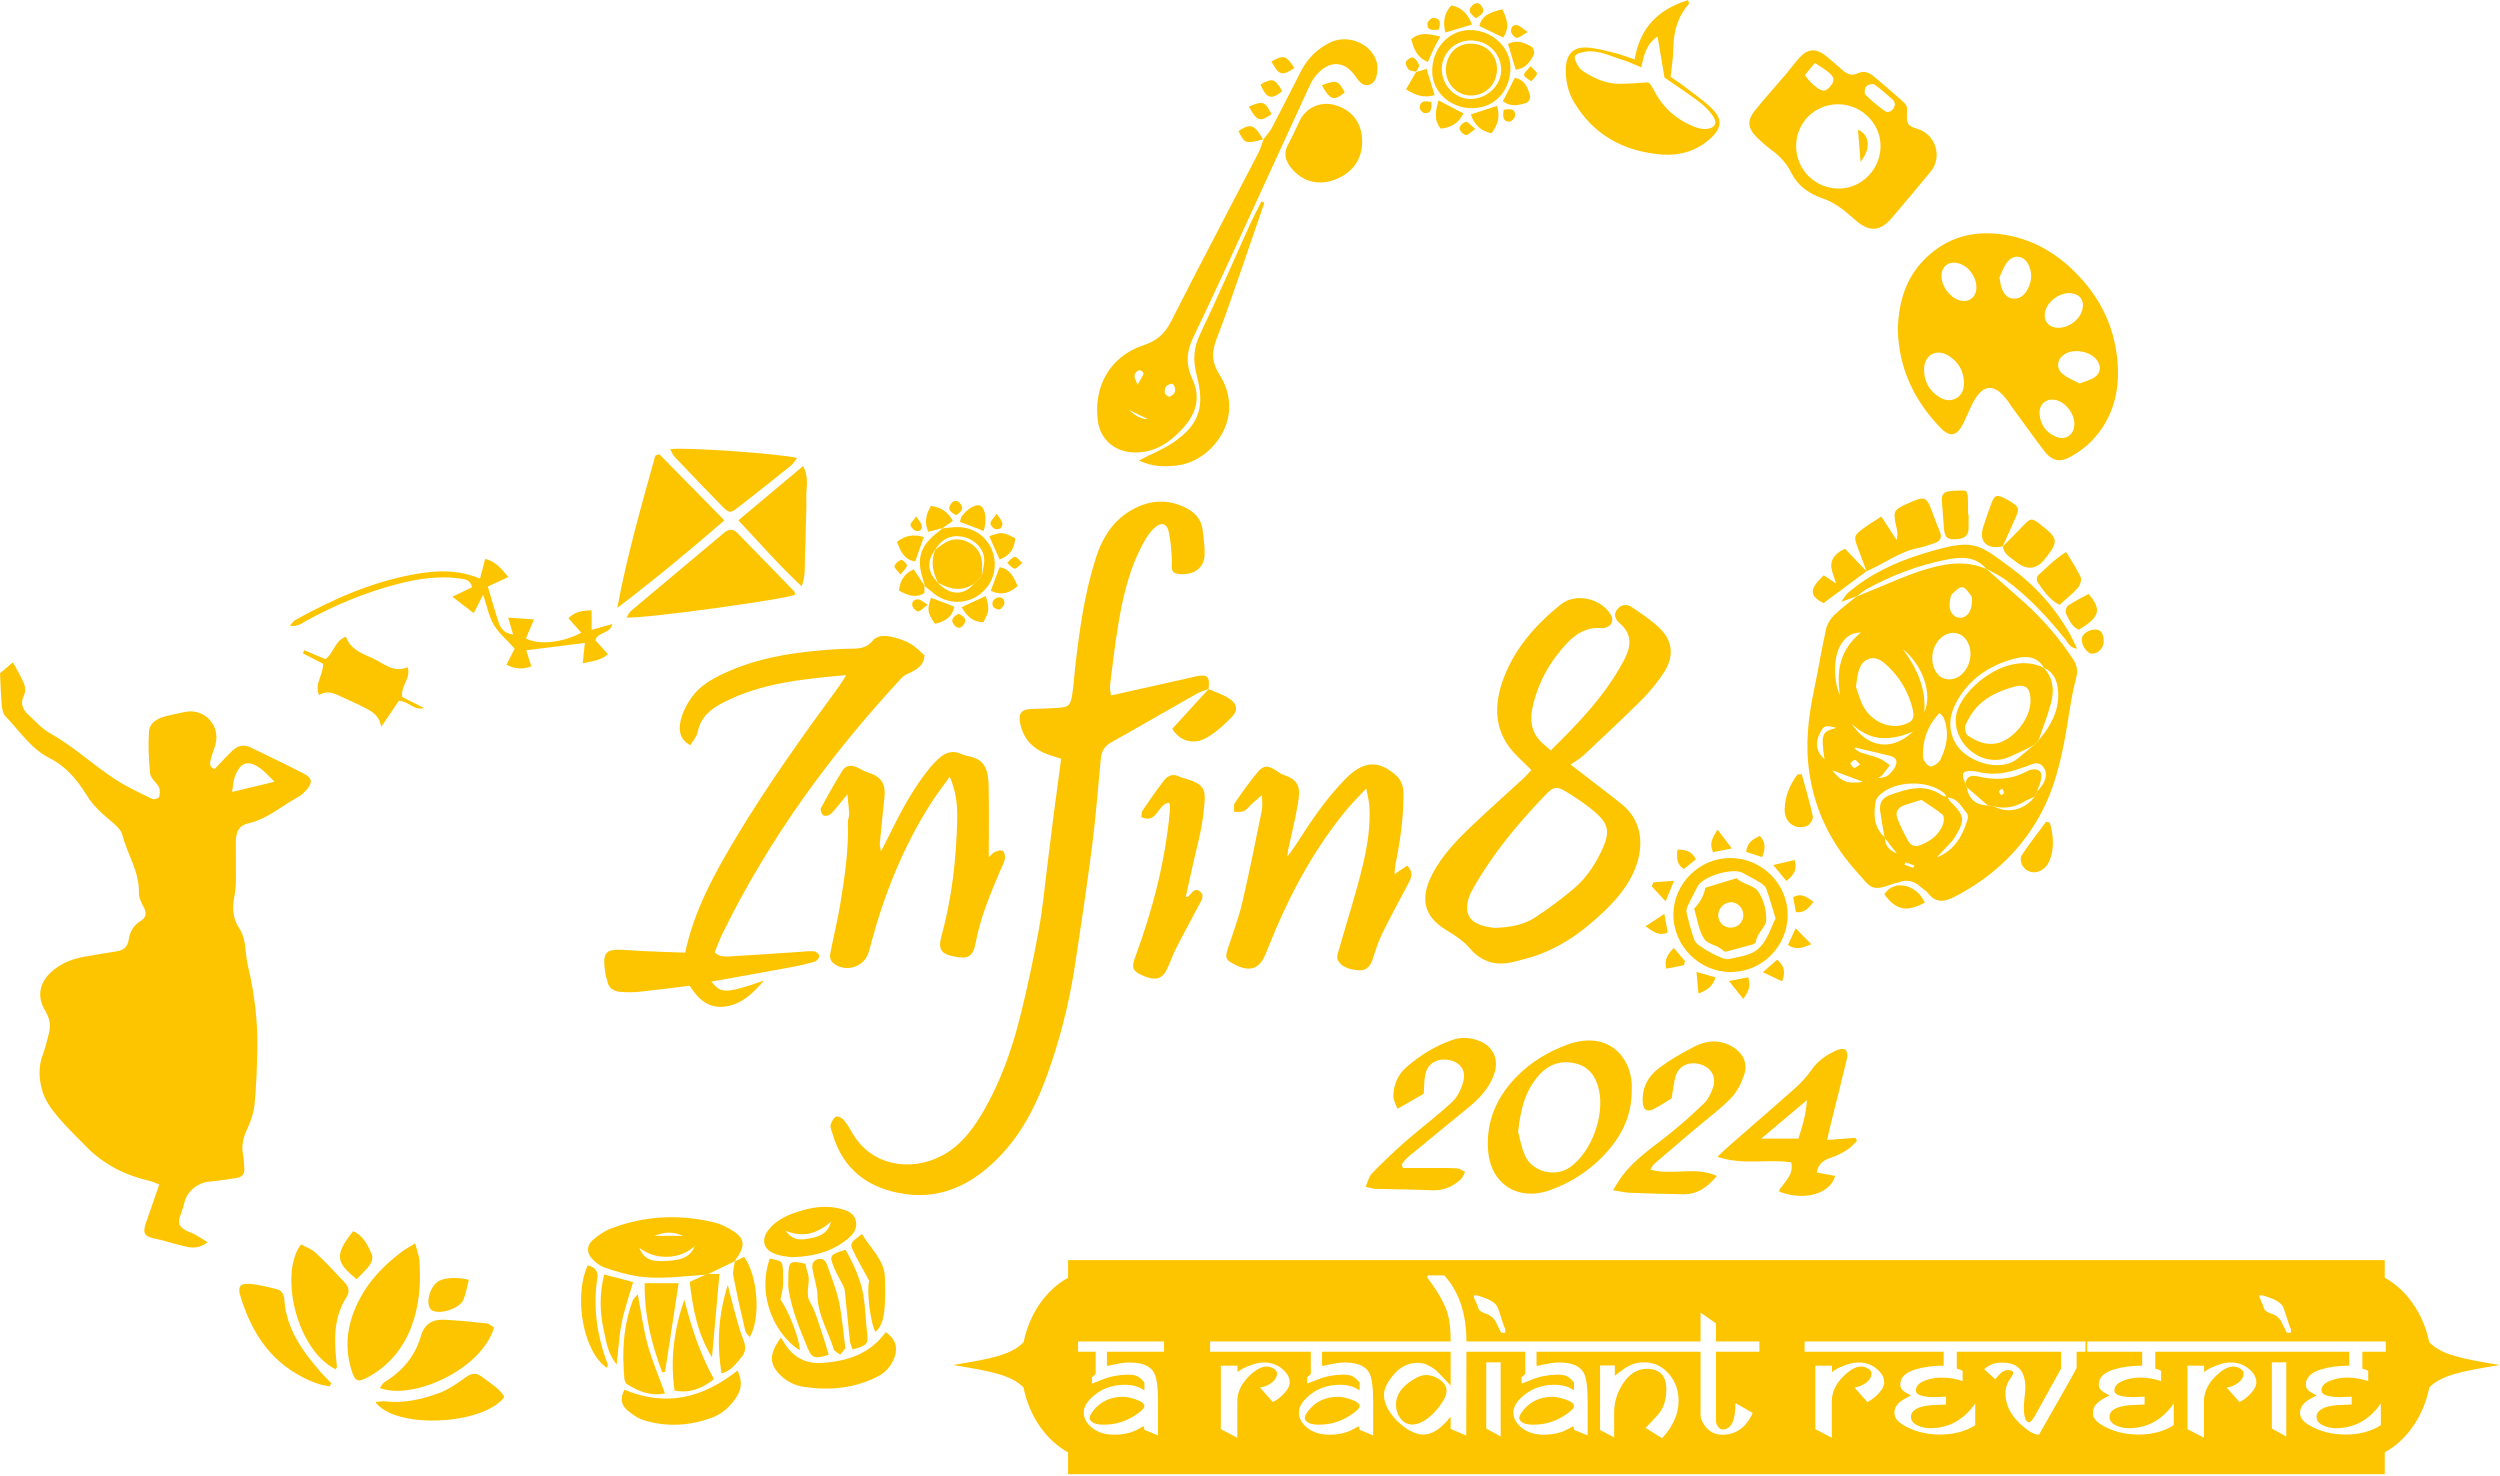 <svg width="1016" height="600" viewBox="0 0 1016 600" fill="none" xmlns="http://www.w3.org/2000/svg">
<path d="M84.38 504.834C79.794 508.319 76.224 506.74 72.725 505.91C69.514 505.141 66.365 504.034 63.133 503.419C58.701 502.569 57.829 501.257 59.347 496.86C61.091 491.827 62.846 486.805 64.723 481.393C63.41 480.88 62.302 480.276 61.122 480.009C51.099 477.724 42.204 473.367 34.982 465.916C30.981 461.796 26.785 457.839 23.132 453.422C20.68 450.449 18.29 447.036 17.223 443.418C15.828 438.713 15.499 433.64 17.356 428.71C18.464 425.789 19.172 422.703 19.942 419.659C20.752 416.461 20.126 413.715 18.331 410.732C14.638 404.592 16.218 398.555 22.004 394.004C25.605 391.176 29.749 389.597 34.222 388.828C38.624 388.07 43.015 387.25 47.436 386.615C50.237 386.215 51.858 384.739 52.269 382.023C52.771 378.712 54.177 376.098 57.131 374.294C59.409 372.9 59.717 371.015 58.352 368.575C57.378 366.833 56.382 364.742 56.444 362.835C56.731 354.277 51.735 347.287 49.765 339.405C49.17 337.027 46.595 334.915 44.513 333.193C40.911 330.221 37.69 327.177 35.156 323.067C31.453 317.06 26.867 311.505 20.331 308.215C12.545 304.3 7.969 297.053 2.193 291.067C1.167 290.012 0.849 288.023 0.706 286.414C0.336 282.232 0.234 278.02 0.018 273.612C1.67 272.208 3.64 270.537 5.24 269.174C6.625 271.757 8.421 274.647 9.734 277.743C10.308 279.096 10.431 281.146 9.806 282.396C8.154 285.666 9.026 288.156 11.427 290.37C14.289 293.015 16.956 296.1 20.28 297.965C29.934 303.346 37.916 311.003 47.129 316.917C51.797 319.91 56.885 322.257 61.871 324.696C62.559 325.035 64.477 324.461 64.631 323.948C65.01 322.698 65.113 321.027 64.569 319.889C63.646 317.962 61.245 316.404 61.04 314.519C60.425 308.85 60.178 303.07 60.537 297.381C60.773 293.65 64.067 291.898 67.503 291.016C70.017 290.37 72.572 289.909 75.106 289.356C83.138 287.613 89.91 295.075 87.447 302.977C86.842 304.925 86.083 306.831 85.59 308.81C85.139 310.593 85.426 312.171 87.283 312.469C89.868 309.783 92.177 307.2 94.701 304.843C96.773 302.906 99.246 302.475 101.933 303.797C109.115 307.344 116.368 310.726 123.478 314.406C126.945 316.199 127.14 318.116 124.545 321.017C123.56 322.114 122.442 323.21 121.159 323.897C114.48 327.474 108.776 332.804 101.041 334.557C97.194 335.428 95.87 337.857 95.839 342.111C95.788 347.502 95.932 352.903 95.87 358.295C95.85 360.324 95.614 362.384 95.234 364.383C94.393 368.903 94.526 373.218 97.194 377.205C100.251 381.777 99.502 387.26 100.702 392.272C103.4 403.537 104.796 414.924 104.58 426.486C104.447 433.906 104.17 441.348 103.452 448.727C103.113 452.161 101.954 455.656 100.466 458.792C98.794 462.318 98.014 465.701 98.815 469.524C99.153 471.154 99.112 472.855 99.276 474.515C99.522 476.965 98.538 478.431 96.004 478.759C92.331 479.241 88.678 479.948 84.995 480.214C80.645 480.532 76.203 483.976 75.054 488.281C74.582 490.064 74.069 491.848 73.433 493.569C72.182 496.952 72.5 498.264 75.485 500.027C76.593 500.683 77.916 500.97 79.055 501.585C80.594 502.415 82.041 503.399 84.349 504.824L84.38 504.834ZM94.342 321.837C100.528 320.351 105.411 319.182 111.557 317.706C109.176 315.4 107.812 313.76 106.16 312.53C100.856 308.584 97.655 309.568 95.368 315.81C94.834 317.286 94.814 318.946 94.342 321.837Z" fill="#FDC500"/>
<path d="M807.112 231.066C812.242 235.607 817.381 240.127 822.491 244.688C830.288 251.657 837.028 259.55 842.753 268.303C844.497 270.968 844.353 273.489 843.491 276.687C841.706 283.288 840.916 290.155 839.747 296.92C837.643 309.045 834.894 320.904 828.759 331.83C820.654 346.272 809.061 356.798 794.493 364.373C790.41 366.494 786.891 367.202 783.659 363.102C782.869 362.097 781.669 361.431 780.705 360.56C777.996 358.09 775.011 357.157 771.482 358.643C770.979 358.858 770.363 358.787 769.85 358.992C760.32 362.651 760.443 360.806 754.739 354.492C744.418 343.074 737.77 330.026 735.379 314.498C733.605 302.957 734.805 291.959 737.144 280.807C738.898 272.444 740.263 264.008 742.099 255.665C742.54 253.646 743.833 251.534 745.321 250.069C748.214 247.24 751.527 244.831 754.667 242.259L754.503 242.433C756.544 241.592 758.576 240.731 760.627 239.901C767.152 237.277 773.564 234.325 780.233 232.132C789.076 229.221 798.135 227.253 807.276 231.261L807.112 231.076V231.066ZM766.024 340.348C766.024 343.546 767.758 345.636 770.866 346.815C769.214 344.693 767.563 342.582 765.911 340.46C765.295 336.822 764.587 333.193 764.085 329.545C763.654 326.377 765.08 324.122 768.096 323.077C774.97 320.689 781.864 318.28 788.809 322.974C789.548 323.477 790.523 323.63 791.395 323.948C791.805 324.553 792.133 325.25 792.646 325.762C798.422 331.502 798.74 333.152 794.524 340.091C793.303 342.111 791.426 343.74 789.835 345.534C788.963 346.518 788.05 347.461 787.158 348.435C794.144 345.647 797.458 340.02 799.489 333.439C799.746 332.609 799.931 331.318 799.489 330.774C797.232 327.987 795.622 324.286 791.241 324.102C790.841 323.497 790.564 322.739 790.03 322.298C783.403 316.876 770.384 317.173 764.085 322.913C763.295 323.63 762.464 324.635 762.289 325.629C761.304 331.061 761.51 336.279 766.003 340.368L766.024 340.348ZM830.534 271.327L830.729 271.491C828.308 267.216 824.245 266.407 820.09 267.35C809.913 269.666 801.346 274.873 795.888 283.923C792.554 289.448 791.118 295.413 794.627 301.911C798.494 309.076 812.57 314.693 820.398 307.959C822.511 306.145 824.676 304.392 826.82 302.619C827.333 302.106 827.846 301.604 828.359 301.092C829.149 300.077 829.97 299.083 830.729 298.047C834.443 293.025 836.823 287.521 836.433 281.146C836.176 276.902 834.791 273.212 830.524 271.316L830.534 271.327ZM827.764 321.755C831.17 318.465 832.442 314.611 830.616 311.997C828.184 308.522 825.291 311.054 822.583 311.741C822.224 311.833 821.875 311.966 821.526 312.1C816.202 314.057 810.785 315.113 805.101 313.934C803.829 313.668 802.536 313.391 801.244 313.319C797.53 313.094 796.832 314.601 798.812 318.434C798.976 318.926 799.13 319.428 799.294 319.92C800.105 324.727 802.906 327.238 807.83 327.31C808.692 327.464 809.543 327.607 810.405 327.761C816.048 330.795 822.85 329.165 826.81 323.846L827.764 321.765V321.755ZM754.246 279.096C755.087 281.299 755.867 284.825 757.652 287.746C761.202 293.568 767.994 296.213 773.482 294.552C777.391 293.374 778.253 291.959 777.258 287.982C775.739 281.894 772.815 276.523 768.476 272.013C766.014 269.451 762.997 266.458 759.366 267.831C755.293 269.369 754.964 273.868 754.256 279.096H754.246ZM780.859 325.045C777.966 325.957 775.852 326.572 773.769 327.3C771.256 328.181 770.179 330.16 771.082 332.548C772.302 335.776 773.882 338.902 775.585 341.926C776.58 343.699 778.458 344.253 780.428 343.464C784.685 341.752 788.245 339.2 789.743 334.639C790.092 333.552 790.123 331.625 789.476 331.092C786.686 328.817 783.588 326.921 780.859 325.055V325.045ZM794.011 257.203C790.256 257.049 786.676 260.236 785.578 264.716C784.49 269.154 786.132 273.838 789.333 275.437C791.785 276.656 794.77 276.185 797.068 274.196C800.413 271.316 801.726 266.13 800.136 262.04C799.048 259.232 797.15 257.418 794.001 257.203H794.011ZM788.276 289.735C783.28 294.87 781.33 300.815 781.454 307.416C781.484 308.861 783.105 311.187 784.336 311.433C785.557 311.679 787.855 310.142 788.533 308.799C791.241 303.387 792.267 297.648 789.938 291.754C789.702 291.149 789.076 290.688 788.276 289.745V289.735ZM801.449 244.124C801.357 243.571 801.49 242.648 801.09 242.146C800.013 240.793 798.792 238.753 797.479 238.63C796.165 238.507 794.575 240.28 793.272 241.408C792.79 241.818 792.698 242.751 792.564 243.468C792.082 246.112 792.062 248.788 794.503 250.489C795.375 251.104 797.109 251.268 798.074 250.817C800.72 249.587 801.305 246.994 801.459 244.114L801.449 244.124ZM752.399 293.978C758.935 303.941 768.804 305.499 777.453 297.299C767.675 301.481 759.489 301.071 752.399 293.978ZM756.288 257.028C751.63 257.162 749.65 259.498 748.019 262.122C745.105 266.796 745.003 276.964 747.793 282.509C746.264 272.803 747.578 264.193 756.288 257.018V257.028ZM753.959 303.808C753.836 303.941 753.723 304.064 753.6 304.197C754.503 304.761 755.334 305.509 756.308 305.847C758.74 306.708 761.294 307.221 763.674 308.184C765.254 308.82 766.609 310.009 768.065 310.941C766.998 312.325 765.983 313.75 764.854 315.072C764.434 315.564 763.756 315.82 763.192 316.179C764.946 316.128 766.701 315.779 767.758 314.734C769.091 313.412 770.651 311.546 770.702 309.875C770.774 307.467 768.127 307.17 766.157 306.698C762.094 305.735 758.032 304.771 753.969 303.797L753.959 303.808ZM773.349 263.855C779.002 271.491 782.767 279.659 782.028 289.438C785.475 282.119 781.402 270.22 773.349 263.855ZM746.316 295.813C741.812 294.603 741.258 294.819 739.75 297.689C737.534 301.891 738.108 305.519 741.463 308.574C740.027 298.222 740.294 297.371 746.316 295.813ZM757.119 317.727C752.902 316.148 748.727 314.58 744.674 313.053C748.183 317.665 750.912 318.711 757.119 317.727ZM755.98 310.706C754.995 309.804 754.421 308.84 753.805 308.83C753.189 308.809 752.543 309.722 751.907 310.224C752.42 310.859 752.851 311.854 753.487 312.018C754.031 312.161 754.831 311.351 755.98 310.695V310.706ZM777.606 352.729C777.719 352.381 777.842 352.032 777.955 351.684C776.745 351.263 775.544 350.843 774.334 350.423C774.221 350.761 774.108 351.1 773.985 351.438L777.596 352.729H777.606Z" fill="#FDC500"/>
<path d="M491.251 279.946C489.537 280.633 487.732 281.135 486.142 282.027C474.662 288.525 463.274 295.198 451.742 301.594C448.952 303.141 447.68 305.191 447.393 308.133C446.233 319.92 445.371 331.758 443.863 343.505C441.688 360.406 439.175 377.267 436.559 394.117C434.333 408.426 430.701 422.396 425.848 436.069C421.58 448.082 415.969 459.459 407.371 468.786C396.927 480.112 384.032 487.553 367.873 485.267C353.131 483.176 342.441 475.448 338.234 460.412C337.937 459.346 337.321 458.147 337.567 457.194C337.906 455.923 338.696 454.406 339.763 453.821C340.399 453.463 342.266 454.365 342.954 455.205C344.472 457.05 345.611 459.223 346.883 461.273C354.7 473.88 370.028 476.094 382.277 469.924C389.9 466.08 394.865 459.674 399.082 452.581C406.53 440.036 411.331 426.393 414.809 412.321C417.661 400.81 420.103 389.177 422.227 377.513C423.786 368.965 424.555 360.273 425.653 351.643C426.566 344.478 427.418 337.304 428.341 330.139C429.264 322.995 430.239 315.861 431.244 308.348C429.439 307.774 427.89 307.323 426.361 306.79C420.329 304.699 416.184 300.876 414.696 294.439C413.67 290.022 414.932 288.228 419.354 288.126C422.883 288.044 426.412 287.9 429.931 287.675C434.199 287.398 434.989 286.783 435.718 282.447C436.323 278.84 436.487 275.17 436.908 271.532C438.631 256.424 440.683 241.367 445.33 226.823C448.049 218.305 452.656 210.977 460.935 206.692C467.788 203.136 474.764 202.828 481.812 206.323C485.547 208.179 488.142 210.936 488.717 215.138C489.189 218.592 489.63 222.108 489.548 225.572C489.476 228.709 487.732 231.476 484.798 232.593C482.695 233.393 479.966 233.639 477.852 233.013C475.534 232.327 476.365 229.672 476.262 227.653C476.067 223.799 475.8 219.884 474.98 216.132C474.231 212.688 471.984 212.043 469.286 214.421C467.531 215.968 466.136 218.059 464.967 220.13C458.678 231.322 456.051 243.663 454.082 256.157C452.902 263.66 452.019 271.214 451.096 278.747C450.963 279.875 451.322 281.064 451.506 282.632C462.699 280.131 473.307 277.753 483.905 275.375C484.634 275.211 485.341 274.975 486.07 274.832C490.83 273.94 491.784 274.924 491.138 280.049L491.261 279.936L491.251 279.946Z" fill="#FDC500"/>
<path d="M630.212 304.997C639.609 295.71 648.412 286.68 655.398 276.082C657.03 273.602 658.538 271.04 659.933 268.416C662.775 263.086 663.637 257.951 658.332 253.369C656.588 251.862 655.439 249.854 657.337 247.517C659.122 245.333 661.462 245.549 663.349 246.85C667.463 249.679 671.772 252.447 675.188 256.024C679.867 260.923 680.164 267.114 676.389 272.987C673.793 277.015 670.736 280.859 667.35 284.241C659.605 292 651.551 299.462 643.559 306.965C642.205 308.235 640.512 309.158 638.296 310.726C641.343 313.073 643.2 314.498 645.047 315.933C649.735 319.572 654.496 323.118 659.112 326.859C668.099 334.136 668.171 345.175 663.78 354.738C660.189 362.559 654.188 368.462 647.93 373.997C640.523 380.547 632.243 385.897 622.661 388.869C620.363 389.587 618.014 390.14 615.675 390.766C608.37 392.703 602.307 391.247 597.167 385.221C594.592 382.207 590.97 379.962 587.534 377.841C578.741 372.408 576.813 365.152 582.271 354.902C586.344 347.246 592.345 341.127 598.552 335.233C605.282 328.837 612.238 322.677 619.07 316.384C620.148 315.39 621.092 314.262 622.333 312.94C620.394 311.044 618.599 309.25 616.772 307.487C606.985 298.047 606.77 286.762 611.263 275.119C615.921 263.055 624.395 253.595 634.367 245.6C640.43 240.731 650.966 243.263 654.721 250.007C655.85 252.026 655.091 254.138 652.895 254.927C652.208 255.173 651.428 255.347 650.71 255.276C644.975 254.753 640.502 257.49 636.88 261.323C629.884 268.733 625.031 277.415 622.815 287.5C621.451 293.732 622.764 298.888 627.873 302.906C628.591 303.48 629.248 304.136 630.212 304.997ZM607.283 377.103C613.633 376.918 619.194 375.904 623.933 372.808C629.35 369.272 634.572 365.357 639.527 361.195C644.862 356.706 648.617 350.874 651.428 344.54C654.28 338.113 653.634 334.782 648.402 330.2C645.211 327.402 641.641 325.004 638.05 322.708C632.459 319.131 631.638 319.244 627.155 323.979C616.526 335.192 606.667 347.02 598.993 360.509C598.172 361.944 597.321 363.43 596.859 364.998C594.992 371.271 597.198 374.971 603.589 376.457C605.026 376.795 606.503 376.959 607.293 377.103H607.283Z" fill="#FDC500"/>
<path d="M771.276 133.992C771.564 122.082 774.857 111.924 783.557 104.011C791.795 96.519 801.551 93.854 812.467 95.105C826.317 96.703 837.377 103.673 846.364 113.851C854.828 123.434 859.701 134.812 860.614 147.675C861.445 159.503 858.552 170.245 850.242 178.998C847.728 181.642 844.609 183.877 841.419 185.66C837.018 188.11 833.755 187.228 830.698 183.19C826.092 177.112 821.66 170.911 817.166 164.751C816.838 164.3 816.571 163.808 816.243 163.357C810.549 155.301 805.573 155.752 801.254 164.73C800.043 167.241 799.017 169.845 797.756 172.325C795.252 177.225 792.462 177.809 788.707 173.945C777.771 162.691 771.595 149.346 771.287 133.981L771.276 133.992ZM798.176 155.29C797.961 150.822 795.991 147.173 792.123 144.702C787.086 141.494 782.069 144.036 781.946 149.961C781.843 154.716 783.854 158.611 787.937 161.245C790.061 162.609 792.4 163.203 794.801 161.953C797.427 160.589 798.186 158.181 798.176 155.29ZM812.57 112.795C812.991 114.917 813.073 116.045 813.452 117.059C814.263 119.212 815.535 121.087 818.059 121.344C820.521 121.6 822.357 120.267 823.588 118.289C825.661 114.948 826.143 111.33 824.45 107.701C822.675 103.909 818.541 103.13 815.904 106.318C814.232 108.337 813.421 111.063 812.57 112.785V112.795ZM803.203 116.864C803.244 112.406 799.848 107.917 795.714 106.953C791.856 106.051 789.097 108.204 789.025 112.139C788.953 116.126 792.195 120.677 796.011 121.948C799.951 123.26 803.172 120.985 803.203 116.864ZM845.163 155.864C847.554 154.901 849.595 154.429 851.206 153.343C853.874 151.529 854.027 148.597 851.965 146.076C849.236 142.724 842.763 141.617 839.162 143.883C836.043 145.85 835.366 149.387 838.126 151.846C840.095 153.599 842.773 154.563 845.153 155.875L845.163 155.864ZM843.019 172.438C843.122 168.615 840.188 164.29 836.566 162.906C832.216 161.245 828.461 163.839 828.882 168.42C829.262 172.571 831.508 175.718 835.356 177.419C839.357 179.193 842.906 176.794 843.019 172.448V172.438ZM836.443 133.213C840.814 133.284 845.358 129.83 846.313 125.72C847.154 122.112 845.297 119.519 841.603 119.15C837.459 118.74 832.545 122.041 831.303 126.069C830.082 130.046 832.319 133.151 836.443 133.213Z" fill="#FDC500"/>
<path d="M343.908 274.36C326.221 275.949 309.498 277.569 294.13 285.399C289.062 287.982 284.722 291.303 283.542 297.514C283.193 299.339 281.655 300.938 280.536 302.875C275.981 300.446 275.858 296.448 276.566 293.076C277.294 289.591 279.121 286.117 281.234 283.196C284.445 278.747 289.216 276 294.15 273.694C306.81 267.76 320.322 265.382 334.12 264.265C337.639 263.978 341.179 263.701 344.708 263.639C348.391 263.578 351.797 263.865 354.67 260.37C356.783 257.797 360.517 258.289 363.636 259.119C365.934 259.734 368.263 260.554 370.294 261.774C372.274 262.953 373.875 264.757 375.722 266.345C375.578 269.769 373.423 271.573 370.633 272.977C369.186 273.704 367.524 274.33 366.468 275.467C337.403 306.708 312.504 340.87 293.678 379.276C292.458 381.766 291.524 384.39 290.416 387.045C292.396 388.91 294.674 388.798 296.807 388.675C306.082 388.152 315.356 387.475 324.631 386.871C326.672 386.738 328.724 386.44 330.735 386.604C331.566 386.676 332.9 387.732 332.951 388.418C333.002 389.177 332.007 390.509 331.207 390.755C328.016 391.719 324.743 392.467 321.46 393.072C310.719 395.07 299.957 396.967 289.082 398.924C292.868 403.116 293.196 404.613 310.463 398.494C306.184 403.506 301.465 408.19 294.55 409.082C288.087 409.922 283.717 406.13 280.3 400.605C273.56 401.425 266.789 402.327 259.997 403.034C257.422 403.301 254.775 403.321 252.19 403.106C249.41 402.87 247.204 401.62 246.763 398.443C246.66 397.725 246.24 397.049 246.127 396.331C244.588 386.451 245.727 385.395 255.576 386.153C263.147 386.748 270.77 386.84 278.464 387.158C282.055 370.041 290.293 355.148 299.044 340.512C311.848 319.121 326.344 298.878 341.076 278.788C341.917 277.63 342.625 276.369 343.908 274.35V274.36Z" fill="#FDC500"/>
<path d="M566.718 355.261C568.657 353.959 570.257 352.883 571.888 351.796C574.617 354.513 573.571 356.778 572.288 359.166C568.616 366.043 564.891 372.9 561.475 379.911C559.854 383.232 558.88 386.871 557.649 390.376C556.653 393.195 554.796 394.65 551.719 394.291C548.508 393.912 545.286 393.225 543.665 390.14C543.121 389.095 543.757 387.291 544.147 385.917C547.379 374.499 551.083 363.184 553.832 351.653C555.72 343.761 557.043 335.623 556.489 327.392C556.356 325.486 555.833 323.6 555.258 320.422C552.057 323.856 549.585 326.265 547.389 328.909C535.335 343.474 526.163 359.771 518.715 377.082C517.176 380.67 515.739 384.298 514.252 387.906C511.01 395.767 505.521 394.363 499.745 390.827C497.858 389.669 498.268 387.68 498.894 385.784C500.915 379.624 503.264 373.526 504.752 367.232C507.717 354.625 510.23 341.906 512.836 329.217C513.164 327.618 512.877 325.896 512.877 323.087C511.072 324.655 509.912 325.619 508.794 326.634C507.696 327.638 506.814 329.012 505.542 329.616C504.424 330.149 502.905 329.862 501.571 329.934C501.633 328.725 501.233 327.208 501.818 326.357C504.742 322.062 507.758 317.798 511.082 313.811C513.462 310.962 515.227 311.003 518.335 312.971C519.433 313.658 520.479 314.539 521.69 314.929C528.204 317.06 528.482 320.381 527.517 326.306C526.481 332.691 524.85 338.984 523.495 345.319C523.383 345.841 523.383 346.385 523.218 348.096C524.727 346.005 525.681 344.816 526.501 343.535C532.513 334.126 538.679 324.84 546.528 316.814C547.051 316.281 547.564 315.749 548.118 315.246C554.735 309.189 560.675 309.137 567.374 315.113C569.6 317.101 570.349 319.654 570.37 322.626C570.421 332.312 569.036 341.813 567.118 351.274C566.872 352.483 566.861 353.744 566.728 355.261H566.718Z" fill="#FDC500"/>
<path d="M344.39 322.749C342.235 325.404 341.015 326.982 339.722 328.489C338.891 329.463 338.07 330.539 337.013 331.205C336.367 331.615 334.9 331.717 334.479 331.287C333.843 330.631 333.248 329.104 333.597 328.468C336.408 323.251 339.301 318.055 342.461 313.043C343.826 310.88 346.195 310.849 348.473 311.936C349.796 312.571 351.069 313.381 352.454 313.822C358.271 315.666 360.076 318.454 359.399 324.502C358.722 330.569 358.147 336.658 357.563 342.746C357.501 343.392 357.727 344.068 358.014 346.036C359.881 342.367 361.215 339.804 362.497 337.211C366.878 328.366 371.608 319.736 377.886 312.059C379.169 310.49 380.605 309.004 382.164 307.713C384.616 305.683 387.386 304.925 390.485 306.339C391.162 306.647 391.87 306.913 392.598 307.067C398.569 308.297 401.595 310.203 401.79 319.449C401.995 329.042 401.831 338.636 401.831 348.414C402.508 347.789 403.237 346.784 404.211 346.313C405.227 345.821 406.93 345.298 407.546 345.79C408.284 346.364 408.561 348.076 408.356 349.173C408.048 350.782 407.125 352.268 406.479 353.805C402.519 363.225 398.518 372.593 396.599 382.74C395.44 388.88 393.583 389.864 387.725 388.726C382.493 387.711 381.149 385.784 382.605 380.475C386.842 365.019 388.628 349.214 389.007 333.265C389.141 327.679 388.72 321.97 385.96 315.646C383.016 319.807 380.43 323.128 378.184 326.664C367.135 344.058 359.532 362.948 354.167 382.781C353.736 384.39 353.377 386.03 352.802 387.598C350.71 393.297 343.374 395.265 338.655 391.411C336.665 389.782 337.403 387.639 337.783 385.702C338.973 379.522 340.532 373.403 341.527 367.191C343.282 356.265 344.954 345.298 344.574 334.157C344.533 333.07 345.139 331.974 345.098 330.887C345.016 328.602 344.708 326.326 344.369 322.749H344.39Z" fill="#FDC500"/>
<path d="M513.359 56.75C514.56 55.151 515.996 53.675 516.909 51.923C520.982 44.194 524.86 36.364 528.892 28.615C531.457 23.685 535.304 19.944 540.239 17.412C547.759 13.558 557.689 17.74 559.587 25.632C559.998 27.334 559.793 29.322 559.372 31.065C558.849 33.207 557.135 34.847 554.94 34.57C553.637 34.406 552.149 33.002 551.37 31.762C546.825 24.556 540.341 24.075 534.688 30.788C533.508 32.182 532.657 33.904 531.887 35.585C521.002 59.231 510.179 82.907 499.284 106.553C494.534 116.854 489.743 127.145 484.818 137.354C482.13 142.929 481.915 148.392 484.541 153.999C488.327 162.065 485.783 168.779 480.037 174.785C475.287 179.756 469.891 183.467 462.71 183.866C453.569 184.379 447.351 178.926 446.233 171.495C444.12 157.422 451.004 144.815 464.659 140.326C470.024 138.563 473.348 135.693 475.913 130.65C487.516 107.763 499.52 85.08 511.328 62.295C512.262 60.502 512.795 58.513 513.524 56.607L513.37 56.74L513.359 56.75ZM476.334 155.916C474.179 156.203 472.979 157.463 473.43 159.841C473.543 160.415 474.908 161.348 475.328 161.184C477.514 160.323 478.242 158.693 477.021 156.5C476.939 156.356 476.754 156.264 476.344 155.916H476.334ZM462.279 156.377C463.694 153.876 464.382 152.933 464.72 151.877C464.823 151.559 463.982 150.627 463.448 150.504C462.145 150.217 460.75 152.01 461.109 153.404C461.283 154.091 461.622 154.727 462.279 156.377ZM458.852 166.606C461.608 169.23 464.122 170.453 466.393 170.275C463.643 168.943 461.253 167.774 458.852 166.606Z" fill="#FDC500"/>
<path d="M774.959 46.767C774.795 50.293 775.503 51.267 778.95 52.251C786.614 54.424 789.62 63.659 784.583 69.767C779.371 76.081 774.139 82.374 768.804 88.586C764.115 94.049 759.878 94.346 754.472 89.826C752.184 87.919 750.009 85.849 747.567 84.168C745.454 82.723 743.146 81.431 740.735 80.622C735.174 78.746 730.67 75.548 728.054 70.352C726.146 66.549 723.581 63.628 720.206 61.168C717.959 59.538 715.856 57.652 713.876 55.695C710.224 52.077 709.957 48.889 713.209 44.871C717.313 39.818 721.683 34.98 725.91 30.019C727.716 27.898 729.347 25.612 731.204 23.541C734.579 19.759 737.975 19.483 741.935 22.64C744.264 24.495 746.48 26.483 748.727 28.441C750.522 30.009 752.451 30.983 754.821 29.835C757.642 28.472 759.858 29.619 761.951 31.403C765.49 34.427 769.05 37.419 772.528 40.515C775.195 42.883 775.144 42.944 774.959 46.788V46.767ZM729.952 59.436C729.962 69.04 737.852 76.768 747.485 76.635C756.729 76.512 764.331 68.619 764.259 59.231C764.187 49.986 756.308 42.329 746.921 42.38C737.359 42.432 729.932 49.893 729.942 59.436H729.952ZM770.097 42.288C769.953 41.97 769.84 41.12 769.358 40.679C766.896 38.465 764.434 36.21 761.725 34.314C761.068 33.863 759.088 34.375 758.442 35.103C757.806 35.821 757.539 37.901 758.073 38.434C760.545 40.884 763.202 43.211 766.085 45.168C767.665 46.244 769.943 44.594 770.097 42.298V42.288ZM733.512 30.501C734.343 31.608 734.815 32.387 735.441 33.022C736.344 33.935 737.308 34.796 738.334 35.554C740.817 37.399 742.089 37.245 743.895 35.001C745.68 32.787 745.618 31.465 743.187 29.425C741.555 28.051 739.647 27.006 737.544 25.602C736.005 27.467 734.784 28.953 733.512 30.501Z" fill="#FDC500"/>
<path d="M663.124 442.998C663.236 454.016 658.415 462.841 651.038 470.303C645.129 476.278 638.05 480.737 630.079 483.627C617.029 488.363 605.785 481.331 604.759 467.525C603.856 455.482 608.421 445.417 616.865 437.032C622.61 431.323 629.504 427.265 637.045 424.518C654.26 418.255 663.862 430.708 663.124 442.988V442.998ZM616.967 460.053C617.634 462.411 618.239 466.305 619.819 469.76C622.836 476.34 632.1 478.513 637.978 474.413C646.75 468.294 652.218 453.391 649.776 442.762C648.545 437.412 645.703 433.507 640.338 432.195C634.736 430.821 629.679 432.307 625.688 436.674C620.035 442.854 617.952 450.429 616.957 460.063L616.967 460.053Z" fill="#FDC500"/>
<path d="M664.303 24.167C666.519 10.955 674.193 3.698 686.022 0.06C686.258 0.91 686.525 1.402 686.412 1.536C681.898 6.681 680.092 12.708 680.062 19.493C680.041 23.172 679.385 26.852 678.943 31.249C680.205 32.11 681.898 33.156 683.468 34.355C687.582 37.522 691.942 40.453 695.645 44.051C700.19 48.469 699.739 52.097 694.999 56.371C689.408 61.424 682.637 63.351 675.373 62.787C660.21 61.609 647.96 55.141 639.866 41.837C637.168 37.409 636.132 32.541 636.368 27.416C636.614 21.984 639.425 19.032 644.842 19.319C648.679 19.524 652.485 20.61 656.25 21.522C658.733 22.117 661.123 23.101 664.303 24.157V24.167ZM667.012 27.375C664.047 26.176 661.718 25.017 659.256 24.269C654.321 22.783 649.571 20.19 644.175 21.02C642.667 21.256 640.389 21.881 640.04 22.875C639.64 24.013 640.82 25.868 641.631 27.231C642.174 28.144 643.18 28.841 644.113 29.425C648.597 32.264 653.408 34.201 658.805 34.068C662.498 33.976 666.191 33.668 669.782 33.463C670.172 33.791 670.531 33.976 670.726 34.263C671.239 35.031 671.731 35.831 672.152 36.661C675.681 43.58 681.088 48.479 688.259 51.4C689.767 52.015 691.48 52.466 693.091 52.425C696.938 52.322 698.21 49.986 695.994 46.921C694.496 44.84 692.598 42.924 690.536 41.386C685.95 37.942 681.149 34.785 676.45 31.516C675.537 26.073 674.624 20.661 673.639 14.829C669.218 17.74 668.079 22.189 667.022 27.365L667.012 27.375Z" fill="#FDC500"/>
<path d="M742.53 463.272C746.634 462.974 750.348 462.698 754.072 462.431C754.267 462.841 754.472 463.241 754.667 463.651C753.425 464.83 752.338 466.254 750.912 467.136C748.716 468.499 746.377 469.801 743.925 470.559C740.766 471.543 738.847 473.285 738.334 476.514C740.868 476.975 743.31 477.416 745.803 477.867C743.515 486.139 731.389 487.912 722.832 484.119C724.905 480.44 729.183 477.59 727.962 472.404C718.482 470.867 708.521 473.716 697.933 470.108C700.18 468.027 701.575 466.664 703.053 465.383C711.865 457.685 720.739 450.06 729.47 442.27C731.953 440.056 734.313 437.565 736.169 434.829C738.806 430.944 742.479 428.618 746.541 426.762C747.557 426.301 749.281 426.055 749.978 426.609C750.676 427.162 750.902 428.915 750.655 429.981C748.511 438.99 746.213 447.969 743.977 456.958C743.495 458.895 743.084 460.853 742.53 463.272ZM730.865 462.739C732.435 457.829 733.964 453.104 734.323 447.098C727.829 452.561 722.135 457.358 715.733 462.739H730.865Z" fill="#FDC500"/>
<path d="M474.856 326.306C470.527 326.675 470.301 335.069 463.828 332.066C464.012 331.051 463.91 329.995 464.372 329.329C467.183 325.209 470.024 321.089 473.071 317.132C474.682 315.041 476.929 314.273 479.504 315.707C479.822 315.882 480.191 315.994 480.55 316.087C490.881 318.875 490.061 321.304 489.045 330.836C488.296 337.795 486.254 344.611 484.767 351.489C483.833 355.784 482.859 360.068 481.884 364.475C482.356 364.424 482.705 364.506 482.869 364.363C484.315 363.133 485.454 360.396 487.783 362.374C489.794 364.076 488.05 366.207 487.168 367.929C484.203 373.7 481.012 379.368 478.068 385.149C476.56 388.111 475.554 391.329 474.036 394.291C472.076 398.125 469.091 398.637 464.033 396.3C460.247 394.548 459.775 393.164 461.417 388.736C468.527 369.528 473.605 349.839 475.451 329.391C475.534 328.52 475.431 327.618 475.369 326.736C475.369 326.613 475.103 326.511 474.877 326.326L474.856 326.306Z" fill="#FDC500"/>
<path d="M267.917 184.574C276.556 193.347 285.194 202.131 294.386 211.469C279.87 224.035 265.701 235.76 250.887 247.025C254.745 225.921 260.685 205.585 266.307 185.168L267.917 184.574Z" fill="#FDC500"/>
<path d="M323.163 241.664C319.337 243.581 261.475 251.494 254.622 250.971C255.288 249.946 255.658 248.911 256.386 248.306C268.882 237.779 281.429 227.325 293.935 216.809C295.894 215.159 297.639 214.503 299.711 216.645C307.323 224.516 315.007 232.327 322.63 240.188C322.969 240.537 322.989 241.182 323.163 241.674V241.664Z" fill="#FDC500"/>
<path d="M298.644 512.552C295.063 514.274 291.473 515.996 287.902 517.718C287.482 517.841 287.061 517.953 286.63 518.076C277.007 518.63 267.374 520.219 257.761 518.445C253.596 517.677 249.482 516.457 245.481 515.042C243.644 514.397 241.931 512.982 240.577 511.527C238.402 509.18 238.371 506.228 240.761 504.086C242.926 502.138 245.481 500.375 248.168 499.33C261.711 494.102 275.653 493.385 289.739 496.655C292.735 497.352 295.741 498.746 298.285 500.488C302.471 503.327 302.737 506.136 299.967 510.451C299.475 511.23 298.952 511.988 298.449 512.747L298.623 512.562L298.644 512.552ZM282.383 506.351C276.546 511.845 266.645 512.398 259.813 507.109C261.393 511.117 263.998 512.808 269.815 512.48C274.76 512.203 280.105 512.091 282.383 506.351ZM277.551 502.261C273.304 500.437 270.246 500.58 265.927 502.261H277.551Z" fill="#FDC500"/>
<path d="M570.083 474.669C573.54 474.669 576.987 474.669 580.445 474.669C584.353 474.679 588.262 474.608 592.161 474.813C593.269 474.874 594.346 475.776 595.433 476.299C594.828 477.334 594.428 478.605 593.576 479.374C590.293 482.356 586.497 483.925 581.901 483.72C574.279 483.371 566.646 483.361 559.023 483.146C557.956 483.115 556.91 482.725 554.971 482.305C555.935 480.194 556.325 478.113 557.556 476.863C561.947 472.363 566.492 467.986 571.221 463.856C577.49 458.372 584.23 453.391 590.283 447.692C592.53 445.57 594.048 442.168 594.777 439.082C595.772 434.89 593.197 431.692 589.267 430.862C584.394 429.837 580.28 431.979 579.275 436.469C578.711 438.97 578.844 441.614 578.639 444.494C575.366 446.36 572.011 448.276 567.897 450.624C567.22 448.615 566.235 447.016 566.256 445.437C566.318 440.794 568.072 436.735 571.642 433.63C577.162 428.823 583.297 425.03 590.242 422.632C593.925 421.361 597.567 421.617 601.168 423.021C606.739 425.204 609.211 430.391 607.344 436.131C605.426 442.024 601.343 446.319 596.695 450.142C588.519 456.876 580.291 463.538 572.124 470.293C571.17 471.082 570.493 472.189 569.683 473.152C569.816 473.665 569.96 474.177 570.093 474.69L570.083 474.669Z" fill="#FDC500"/>
<path d="M670.726 475.315C679.631 477.888 688.751 473.818 697.759 477.918C693.758 482.643 689.654 485.452 684.022 485.349C676.779 485.216 669.536 485.032 662.293 484.745C660.374 484.673 658.476 484.171 655.511 483.699C657.122 481.188 658.066 479.486 659.225 477.939C664.211 471.307 671.013 466.705 677.435 461.652C682.668 457.532 687.653 453.063 692.465 448.451C694.127 446.862 695.256 444.494 696.066 442.28C697.687 437.863 695.604 434.009 691.213 432.605C686.781 431.19 682.452 432.902 681.098 437.032C680.185 439.81 679.98 442.813 679.354 446.36C677.179 447.672 674.593 449.455 671.803 450.839C669.382 452.038 667.874 451.044 667.638 448.307C667.104 442.188 669.792 437.309 674.481 433.855C678.943 430.565 683.817 427.757 688.772 425.245C693.604 422.796 698.733 422.406 703.75 425.215C708.244 427.726 710.47 431.928 708.829 436.776C707.669 440.189 705.946 443.756 703.473 446.288C699.082 450.787 693.932 454.539 689.121 458.618C683.457 463.425 677.805 468.232 672.183 473.091C671.659 473.542 671.382 474.29 670.726 475.315Z" fill="#FDC500"/>
<path d="M168.711 505.305C169.439 508.114 170.28 510.133 170.434 512.203C171.142 521.367 170.434 530.509 167.203 539.098C163.858 547.995 157.959 555.17 149.393 559.762C145.402 561.904 144.314 561.371 142.96 557.179C139.267 545.74 141.719 535.081 147.71 525.19C151.68 518.64 157.22 513.31 163.335 508.677C164.761 507.591 166.382 506.761 168.711 505.316V505.305Z" fill="#FDC500"/>
<path d="M462.874 187.116C468.239 184.328 473.123 182.411 477.308 179.49C487.701 172.233 489.558 164.792 486.378 152.677C484.736 146.404 485.023 141.412 487.783 135.662C494.79 121.077 501.182 106.205 507.881 91.466C509.358 88.207 511.051 85.039 512.651 81.831C513.052 82.016 513.441 82.2 513.842 82.385C511.02 90.595 508.23 98.805 505.367 107.004C501.746 117.367 498.289 127.791 494.308 138.02C492.297 143.196 492.554 147.531 495.57 152.215C498.196 156.285 499.684 160.928 499.55 165.95C499.253 177.153 489.548 187.853 478.375 189.155C473.205 189.75 468.096 189.729 462.874 187.126V187.116Z" fill="#FDC500"/>
<path d="M213.862 264.275C214.559 266.478 215.206 268.508 215.934 270.814C212.374 272.157 209.317 271.87 205.818 270.158C207.08 267.678 208.199 265.464 209.163 263.578C206.116 260.206 202.792 257.428 200.689 253.923C198.688 250.592 197.97 246.492 196.329 241.664C194.8 244.698 193.836 246.594 192.522 249.187C189.629 246.963 187.095 245.016 183.843 242.515C187.157 240.916 189.527 239.758 191.876 238.63C191.096 235.473 188.768 235.361 186.552 235.063C178.088 233.946 169.819 235.217 161.673 237.318C148.633 240.68 136.292 245.815 124.483 252.272C122.657 253.267 120.913 254.907 117.794 254.251C118.789 253.195 119.261 252.385 119.959 251.996C134.999 243.642 150.593 236.703 167.634 233.516C176.682 231.824 185.71 231.199 195.077 235.166C195.836 232.255 196.462 229.846 197.17 227.14C201.386 228.114 203.715 231.056 206.578 234.53C203.602 235.904 201.027 237.082 198.247 238.364C199.755 243.417 201.048 248.234 202.659 252.939C203.479 255.337 204.916 257.5 208.517 257.818C207.829 255.501 207.296 253.677 206.495 250.981C210.117 251.247 213.082 251.453 217.032 251.739C215.647 254.968 214.672 257.223 213.718 259.447C218.796 262.215 228.491 261.272 236.237 257.131C234.503 255.183 232.872 253.359 230.995 251.258C233.693 248.48 236.822 248.111 240.423 248.05V255.952C243.254 255.163 245.747 254.476 248.856 253.615C247.83 257.818 242.936 256.618 241.951 260.206C243.49 261.897 245.173 263.752 247.081 265.853C244.044 268.518 240.761 268.651 236.822 269.553C237.13 266.581 237.366 264.306 237.673 261.282C229.794 262.266 222.223 263.219 213.862 264.265V264.275Z" fill="#FDC500"/>
<path d="M553.596 57.437C553.647 64.714 549.575 70.393 542.393 73.058C535.94 75.446 529.743 73.949 525.199 68.804C522.541 65.801 521.362 62.562 523.526 58.647C525.229 55.561 526.604 52.302 528.153 49.135C530.903 43.498 536.915 40.945 542.947 42.821C549.739 44.943 553.535 50.15 553.586 57.437H553.596Z" fill="#FDC500"/>
<path d="M726.505 371.783C726.485 384.544 716.246 394.917 703.535 395.04C690.741 395.163 680.01 384.472 680.072 371.65C680.133 359.033 690.659 348.64 703.319 348.691C716 348.742 726.526 359.227 726.505 371.783ZM721.581 373.218C720.206 368.739 719.16 364.844 717.764 361.072C717.364 359.996 716.072 359.135 714.994 358.469C712.83 357.126 710.511 356.03 708.285 354.769C704.232 352.473 692.024 356.101 689.91 360.232C688.751 362.507 687.479 364.742 686.402 367.058C685.868 368.206 685.14 369.621 685.386 370.717C686.268 374.633 687.335 378.538 688.71 382.31C689.48 384.431 700.159 390.294 702.345 389.802C706.264 388.921 710.727 388.439 713.784 386.194C718.052 383.058 719.488 377.513 721.581 373.218Z" fill="#FDC500"/>
<path d="M136.353 556.472C120.277 548.395 113.403 517.318 122.349 505.695C124.278 506.781 126.627 507.591 128.289 509.139C132.352 512.921 136.168 516.99 139.954 521.069C141.524 522.771 142.396 524.769 140.857 527.127C135.902 534.722 135.768 543.178 136.569 551.777C136.692 553.058 136.835 554.34 136.938 555.621C136.948 555.764 136.743 555.928 136.363 556.472H136.353Z" fill="#FDC500"/>
<path d="M272.339 182.554C277.264 181.591 317.582 184.399 323.923 186.132C323.071 187.218 322.497 188.345 321.594 189.063C314.505 194.772 307.385 200.45 300.193 206.036C296.849 208.64 296.346 208.65 293.617 205.872C287.102 199.251 280.69 192.527 274.288 185.783C273.468 184.922 273.027 183.713 272.339 182.554Z" fill="#FDC500"/>
<path d="M131.306 269.769C128.402 268.272 125.735 266.888 123.067 265.515C123.262 265.095 123.468 264.685 123.662 264.265C126.484 265.453 129.295 266.642 132.239 267.872C135.666 265.536 135.943 260.431 140.59 258.719C142.396 263.998 147.31 265.638 151.639 267.616C155.948 269.574 159.908 273.653 165.664 271.132C167.213 275.59 162.678 278.717 163.479 283.288C166.249 284.682 169.306 286.219 172.363 287.757C168.28 288.915 166.002 284.907 162.094 284.784C160.001 287.88 157.887 291.026 154.953 295.372C153.968 290.288 150.706 288.935 147.71 287.357C145.084 285.973 142.324 284.836 139.626 283.575C136.456 282.089 133.357 280.193 129.695 282.509C127.602 277.835 131.439 274.381 131.306 269.779V269.769Z" fill="#FDC500"/>
<path d="M200.781 539.447C195.908 556.441 167.818 569.243 154.348 564.077C155.025 563.206 155.466 562.181 156.236 561.709C163.509 557.271 168.711 551.152 171.06 542.942C172.496 537.94 175.872 536.126 180.56 536.341C186.295 536.618 192.009 537.212 197.724 537.817C198.709 537.92 199.601 538.791 200.781 539.447Z" fill="#FDC500"/>
<path d="M300.06 211.469C309.088 203.904 317.531 196.822 326.375 189.411C328.878 194.065 327.585 198.154 327.688 202.059C327.79 205.954 327.585 209.859 327.493 213.765C327.401 217.854 327.37 221.944 327.134 226.023C326.918 229.846 327.554 233.782 325.769 238.251C316.598 229.734 308.801 220.704 300.06 211.458V211.469Z" fill="#FDC500"/>
<path d="M317.377 543.629C318.629 545.504 319.439 546.991 320.506 548.272C323.964 552.433 328.529 554.258 333.864 553.909C344.246 553.243 353.603 550.281 359.953 541.364C363.77 543.987 364.97 547.308 363.595 551.367C362.343 555.057 359.912 557.814 356.424 559.557C346.914 564.302 336.819 565.173 326.488 563.585C322.589 562.99 319.111 561.094 316.372 558.06C312.689 553.971 312.617 550.025 317.367 543.629H317.377Z" fill="#FDC500"/>
<path d="M133.85 563.441C128.72 562.693 124.032 560.469 119.692 557.825C107.956 550.64 101.595 539.457 97.676 526.686C96.506 522.894 97.624 521.397 101.708 521.777C105.35 522.115 108.961 523.047 112.531 523.949C114.532 524.452 115.404 526.051 115.547 528.152C116.358 539.939 122.79 548.959 130.198 557.476C131.613 559.106 133.173 560.612 134.671 562.181L133.85 563.452V563.441Z" fill="#FDC500"/>
<path d="M758.606 232.245C757.375 228.944 756.154 225.634 754.903 222.333C753.354 218.223 753.477 217.536 757.098 214.851C759.304 213.211 761.684 211.807 764.577 209.911C766.65 213.098 768.486 215.927 770.753 219.433C771.687 216.317 770.517 214.144 770.189 211.93C769.584 207.902 769.912 207.236 773.585 205.401C773.913 205.237 774.262 205.093 774.6 204.94C782.674 201.25 782.869 201.342 785.896 209.777C786.645 211.879 787.445 213.959 788.317 216.009C789.333 218.408 788.625 219.955 786.163 220.734C784.039 221.401 781.936 222.262 779.761 222.661C771.923 224.106 765.706 229.119 758.596 232.132L758.617 232.245H758.606Z" fill="#FDC500"/>
<path d="M321.614 510.932C320.24 510.676 317.582 510.543 315.182 509.682C310.165 507.878 309.119 503.727 312.494 499.576C315.931 495.353 320.845 493.447 325.831 491.96C331.022 490.423 336.398 489.859 341.753 491.284C344.513 492.012 347.201 493.139 347.847 496.296C348.473 499.371 346.729 501.656 344.503 503.481C338.214 508.647 330.817 510.666 321.604 510.932H321.614ZM319.285 500.201C322.384 504.516 325.954 503.891 329.257 503.235C332.746 502.538 336.357 501.595 337.752 496.46C332.099 501.359 326.539 503.071 319.285 500.201Z" fill="#FDC500"/>
<path d="M152.511 569.776C154.286 569.642 155.384 569.376 156.441 569.509C164.022 570.411 171.286 568.72 178.252 566.209C182.171 564.804 185.762 562.252 189.188 559.772C191.712 557.947 193.548 557.722 196.072 559.7C199.252 562.191 202.925 564.077 204.967 567.756C196.308 579.195 160.668 580.978 152.522 569.776H152.511Z" fill="#FDC500"/>
<path d="M299.731 556.953C301.742 561.238 301.322 564.487 299.506 567.418C297.002 571.446 293.555 574.654 289.021 576.274C280.188 579.42 271.129 579.984 262.121 577.33C259.392 576.53 256.745 574.767 254.622 572.84C252.498 570.913 251.954 568.136 253.791 564.784C270.575 571.825 285.594 568.218 299.742 556.953H299.731Z" fill="#FDC500"/>
<path d="M754.656 242.259C752.943 242.884 751.23 243.509 748.275 244.585C749.609 242.771 750.132 241.715 750.953 240.998C759.848 233.352 770.281 228.442 781.341 225.07C802.321 218.674 803.316 220.519 817.351 230.83C827.292 238.138 835.438 247.301 841.491 258.176C842.363 259.744 843.05 261.405 844.117 263.629C841.234 263.311 840.588 261.384 839.552 260.083C832.36 251.053 824.542 242.648 815.237 235.76C812.744 233.905 809.831 232.624 807.102 231.076L807.266 231.261C802.557 225.654 796.391 226.32 790.277 227.581C779.073 229.887 768.476 233.946 758.473 239.481C757.037 240.27 755.806 241.439 754.482 242.433L754.646 242.259H754.656Z" fill="#FDC500"/>
<path d="M270.257 566.311C264.245 567.449 259.433 565.399 254.858 562.57C254.221 562.17 253.811 561.012 253.729 560.161C252.765 549.358 253.298 538.688 257.197 528.418C257.433 527.793 258.069 527.322 259.177 525.999C260.582 533.389 261.434 540.093 263.219 546.55C265.014 553.079 267.733 559.352 270.246 566.321L270.257 566.311Z" fill="#FDC500"/>
<path d="M290.16 560.469C284.712 564.764 279.911 566.178 274.155 565.184C272.298 552.618 273.929 540.328 278.105 528.152C280.947 539.406 284.466 550.209 290.16 560.469Z" fill="#FDC500"/>
<path d="M598.172 43.969C589.308 44 582.086 37.276 582.045 28.974C581.994 19.77 588.642 12.4 597.126 12.216C606.072 12.021 613.838 19.073 613.838 27.375C613.838 37.092 607.365 43.949 598.172 43.969ZM597.813 16.439C591.247 16.418 586.025 21.492 585.943 27.959C585.872 34.662 591.35 40.33 597.803 40.228C604.246 40.125 609.909 34.847 610.083 28.81C610.268 21.943 604.851 16.469 597.813 16.449V16.439Z" fill="#FDC500"/>
<path d="M269.149 557.712C264.788 546.242 261.803 534.496 261.988 521.5H275.797C273.94 533.646 272.103 545.586 270.277 557.527C269.898 557.589 269.528 557.65 269.149 557.722V557.712Z" fill="#FDC500"/>
<path d="M491.117 280.059C493.959 281.31 497.047 282.201 499.581 283.903C502.844 286.096 503.254 288.669 500.617 291.385C497.56 294.542 494.175 297.617 490.399 299.79C485.013 302.895 479.463 301.204 476.406 296.192C481.299 290.832 486.265 285.399 491.23 279.957L491.107 280.059H491.117Z" fill="#FDC500"/>
<path d="M382.913 214.738C384.934 214.554 386.966 214.236 388.987 214.216C395.83 214.144 401.677 218.449 403.596 224.844C405.555 231.384 403.226 238.036 397.604 241.941C392.167 245.723 384.78 245.415 379.517 241.193C378.235 240.168 376.973 239.102 375.701 238.056L375.875 238.241C375.691 237.533 375.557 236.816 375.321 236.129C372.203 227.14 373.885 221.677 381.497 216.03C382.072 215.599 382.564 215.066 383.098 214.574L382.923 214.728L382.913 214.738ZM381.261 236.888L381.056 236.673C385.837 242.023 391.644 242.248 395.778 237.246C396.866 236.201 397.943 235.145 399.03 234.1C399.369 231.619 400.221 229.067 399.933 226.659C399.431 222.333 395.317 218.777 390.905 218.069C386.268 217.321 382.616 219.125 379.959 223.481L380.133 223.245C376.481 228.176 376.84 232.47 381.261 236.898V236.888Z" fill="#FDC500"/>
<path d="M343.62 507.898C346.031 512.08 347.898 516.057 349.407 520.516C351.735 527.393 351.54 534.353 352.351 541.271C352.956 546.386 352.484 546.693 346.503 548.436C346.124 547.288 345.529 546.15 345.405 544.961C344.657 538.155 344.041 531.339 343.313 524.523C343.22 523.683 342.83 522.842 342.451 522.074C341.312 519.757 339.917 517.554 338.952 515.176C336.942 510.215 337.208 509.856 343.61 507.898H343.62Z" fill="#FDC500"/>
<path d="M336.798 550.609C331.125 552.331 329.965 552.013 328.252 547.903C325.072 540.277 321.871 532.631 320.547 524.4C320.229 522.412 320.352 520.342 320.383 518.302C320.476 512.593 321.132 512.142 327.329 513.597C327.595 514.735 327.749 516.016 328.201 517.205C329.699 521.172 326.877 525.343 329.329 529.464C331.463 533.061 332.52 537.315 333.915 541.333C334.982 544.397 335.834 547.524 336.788 550.619L336.798 550.609Z" fill="#FDC500"/>
<path d="M343.579 547.934C343.107 548.508 342.276 549.522 341.445 550.537C340.532 549.789 339.096 549.205 338.809 548.262C336.613 541.077 332.417 534.548 332.233 526.686C332.151 523.078 330.837 519.522 330.212 515.914C329.873 513.936 330.253 512.142 332.653 511.67C334.808 511.25 335.7 512.747 336.254 514.376C337.906 519.194 339.876 523.96 340.932 528.91C342.205 534.865 342.646 541.005 343.569 547.934H343.579Z" fill="#FDC500"/>
<path d="M245.522 517.953C250.118 519.153 253.616 520.065 257.299 521.028C255.606 526.901 253.75 532.118 252.662 537.479C251.616 542.635 251.369 547.954 250.61 554.575C246.773 549.656 246.332 544.9 245.337 540.421C243.716 533.164 243.593 525.917 245.532 517.943L245.522 517.953Z" fill="#FDC500"/>
<path d="M813.801 222.21C816.643 219.33 819.536 216.481 822.326 213.539C825.148 210.556 825.62 210.454 828.779 212.791C828.933 212.904 829.067 213.027 829.21 213.139C836.587 218.869 836.73 219.966 831.026 227.192C827.607 231.517 823.66 231.865 819.187 228.237C817.074 226.515 814.334 225.275 813.975 222.057L813.811 222.221L813.801 222.21Z" fill="#FDC500"/>
<path d="M286.63 518.076C287.061 517.953 287.482 517.841 287.902 517.718C289.318 517.718 290.734 517.718 292.386 517.718C291.339 529.361 290.344 540.503 289.349 551.634C283.532 542.255 281.521 531.821 280.3 520.946C282.66 519.88 284.64 518.978 286.63 518.076Z" fill="#FDC500"/>
<path d="M353.244 520.506C350.607 515.616 348.36 511.834 346.514 507.858C345.354 505.357 345.816 504.875 350.279 501.492C353.674 507.314 359.409 511.927 359.635 519.183C360.076 533.779 359.102 538.094 355.839 541.312C353.633 537.879 352.146 523.908 353.244 520.506Z" fill="#FDC500"/>
<path d="M293.248 558.173C291.134 545.566 292.109 533.851 295.782 522.186C296.643 525.579 297.423 528.982 298.367 532.354C299.516 536.454 300.562 540.626 302.122 544.572C303.22 547.349 303.096 549.584 301.168 551.757C299.116 554.073 297.495 556.892 293.248 558.173Z" fill="#FDC500"/>
<path d="M839.654 224.322C841.881 228.053 844.066 231.209 845.615 234.643C846.097 235.719 845.276 237.923 844.343 238.989C842.291 241.326 839.788 243.263 836.956 245.825C833.14 243.899 830.534 240.209 828.01 236.488C827.62 235.904 827.682 234.377 828.154 233.946C831.621 230.758 834.925 227.325 839.654 224.322Z" fill="#FDC500"/>
<path d="M312.822 511.496C317.839 512.46 318.003 512.572 318.208 516.477C318.311 518.517 318.362 520.577 318.198 522.607C318.044 524.421 317.562 526.194 317.193 528.131C320.64 533.01 325.01 544.398 325.051 548.754C315.633 542.952 307.292 527.434 312.832 511.486L312.822 511.496Z" fill="#FDC500"/>
<path d="M238.853 514.243C241.479 514.92 243.213 516.303 242.762 519.286C240.936 531.37 242.598 543.014 246.958 554.35C247.112 554.76 246.814 555.334 246.712 555.898C237.181 549.82 232.923 527.219 238.853 514.243Z" fill="#FDC500"/>
<path d="M758.586 232.132C752.738 236.457 746.9 240.783 741.053 245.108C735.246 242.054 735.215 239.491 741.145 233.813C742.581 234.766 744.069 235.75 746.152 237.123C745.351 234.069 743.946 231.466 744.254 229.078C744.592 226.433 746.798 224.281 749.835 223.01C752.759 226.085 755.672 229.139 758.596 232.214C758.606 232.245 758.596 232.132 758.596 232.132H758.586Z" fill="#FDC500"/>
<path d="M813.965 222.046C807.409 223.399 804.065 220.119 805.983 214.154C807.009 210.977 808.076 207.81 809.246 204.683C810.539 201.219 811.411 200.891 814.57 202.439C815.566 202.931 816.54 203.494 817.464 204.099C820.459 206.067 820.695 206.754 819.259 210.044C817.484 214.123 815.627 218.151 813.801 222.2L813.965 222.036V222.046Z" fill="#FDC500"/>
<path d="M298.47 512.736C299.783 512.091 301.106 511.435 302.399 510.799C307.959 518.312 309.283 535.716 304.687 543.393C303.999 542.44 303.076 541.702 302.871 540.8C301.147 533.379 299.434 525.948 298.018 518.476C297.669 516.611 298.408 514.54 298.644 512.552L298.47 512.736Z" fill="#FDC500"/>
<path d="M800.033 208.998C800.033 210.854 800.013 212.709 800.033 214.554C800.074 217.577 798.433 218.797 795.581 219.074C791.395 219.484 790.338 218.684 789.989 214.41C789.692 210.71 789.404 207.02 789.158 203.32C789.025 201.414 789.835 199.948 791.795 199.682C794.093 199.374 796.442 199.282 798.751 199.395C799.13 199.415 799.674 200.932 799.725 201.772C799.859 204.171 799.777 206.59 799.777 208.998C799.869 208.998 799.951 208.998 800.043 208.998H800.033Z" fill="#FDC500"/>
<path d="M190.542 520.106C189.763 523.058 189.363 525.805 188.296 528.275C186.798 531.76 178.837 534.332 175.697 532.6C175.246 532.354 174.835 531.893 174.61 531.432C173.009 528.162 175.369 521.889 178.713 520.413C181.514 519.173 185.69 518.968 190.532 520.116L190.542 520.106Z" fill="#FDC500"/>
<path d="M144.93 519.88C136.692 513.116 135.625 510.276 143.494 500.355C147.741 502.179 149.516 506.105 151.157 509.948C151.619 511.025 151.085 512.982 150.316 514.048C148.839 516.108 146.869 517.83 144.93 519.88Z" fill="#FDC500"/>
<path d="M833.037 334.3C834.484 339.251 834.935 344.406 833.119 349.316C831.078 354.81 825.261 356.204 822.214 352.227C821.383 351.14 820.859 348.742 821.485 347.789C824.594 343.033 828.123 338.564 831.508 333.983L833.037 334.3Z" fill="#FDC500"/>
<path d="M732.24 314.672C733.779 320.34 735.492 325.967 736.723 331.707C736.97 332.855 735.646 335.049 734.497 335.602C733.051 336.299 730.783 336.371 729.296 335.715C726.567 334.526 725.192 331.922 725.274 328.909C725.428 323.569 727.377 318.885 730.506 314.703C731.081 314.693 731.666 314.672 732.24 314.662V314.672Z" fill="#FDC500"/>
<path d="M848.764 241.367C854.571 248.08 852.93 250.899 844.907 255.921C841.952 254.804 840.926 251.862 839.603 249.372C839.193 248.603 839.716 246.615 840.444 246.123C843.122 244.298 846.066 242.874 848.764 241.377V241.367Z" fill="#FDC500"/>
<path d="M782.254 366.822C774.816 370.83 770.466 369.867 765.798 363.44C769.799 357.137 779.022 359.494 782.254 366.822Z" fill="#FDC500"/>
<path d="M610.566 3.76C612.494 7.798 613.623 11.303 610.873 15.26C607.683 13.712 604.595 12.216 601.189 10.555C602.327 5.881 606.154 4.938 610.566 3.76Z" fill="#FDC500"/>
<path d="M616.003 28.338C614.905 24.7 613.92 21.389 612.864 17.904C616.485 15.936 619.553 17.412 622.425 18.95C623.154 19.339 623.759 21.41 623.369 22.168C621.923 24.946 620.25 27.734 616.003 28.349V28.338Z" fill="#FDC500"/>
<path d="M580.28 25.212C575.715 23.255 574.535 19.749 573.519 15.916C577.203 12.831 580.875 13.845 585.307 14.829C584.302 16.715 583.44 18.201 582.702 19.739C581.912 21.369 581.234 23.039 580.28 25.212Z" fill="#FDC500"/>
<path d="M575.397 29.343C576.761 28.912 578.116 28.482 579.737 27.969C580.855 31.608 581.912 35.031 583.03 38.65C578.69 39.931 575.253 38.783 571.406 36.302C572.894 33.74 574.227 31.444 575.561 29.158L575.387 29.343H575.397Z" fill="#FDC500"/>
<path d="M587.4 13.21C586.313 8.915 586.877 5.379 589.842 2.171C594.11 3.052 596.562 5.707 598.234 9.961C594.551 11.068 591.104 12.103 587.4 13.21Z" fill="#FDC500"/>
<path d="M585.502 52.282C582.589 48.684 583.389 45.076 584.62 40.812C588.2 42.678 591.33 44.318 594.715 46.081C592.715 50.191 589.596 51.841 585.513 52.282H585.502Z" fill="#FDC500"/>
<path d="M608.411 43.026C609.704 47.382 608.729 50.806 606.134 54.157C601.897 53.255 599.198 50.939 597.742 46.48C601.332 45.312 604.708 44.225 608.411 43.026Z" fill="#FDC500"/>
<path d="M610.771 41.12C612.556 37.645 614.043 34.734 615.634 31.618C619.891 32.5 621.04 35.81 621.851 39.203C622.025 39.941 621.163 41.56 620.476 41.765C617.367 42.698 614.115 43.692 610.771 41.12Z" fill="#FDC500"/>
<path d="M375.691 241.029C372.131 243.161 368.838 242.002 365.339 239.983C365.791 235.863 367.606 233.024 371.3 231.363C372.9 233.782 374.378 236.006 375.855 238.23L375.691 238.056V241.029Z" fill="#FDC500"/>
<path d="M378.399 242.935C381.692 244.196 384.585 245.303 387.797 246.522C386.966 251.053 383.765 252.58 379.989 253.533C376.871 249.013 376.686 247.855 378.399 242.925V242.935Z" fill="#FDC500"/>
<path d="M402.026 217.916C407.084 216.112 407.658 216.173 412.583 218.756C412.337 222.825 410.511 225.746 406.253 227.397C404.827 224.188 403.503 221.216 402.026 217.905V217.916Z" fill="#FDC500"/>
<path d="M402.631 240.116C403.863 236.826 405.012 233.772 406.232 230.512C410.757 231.271 411.926 234.756 413.609 238.159C410.213 241.07 406.899 242.105 402.631 240.116Z" fill="#FDC500"/>
<path d="M364.539 220.232C367.955 217.506 371.218 217.055 375.434 218.244C374.234 221.626 373.116 224.803 371.915 228.186C367.309 227.407 366.027 224.014 364.539 220.242V220.232Z" fill="#FDC500"/>
<path d="M399.759 215.784C396.384 214.482 393.347 213.303 390.105 212.053C390.413 211.11 390.474 210.341 390.864 209.818C393.46 206.416 396.825 204.612 398.548 205.606C400.477 206.713 401.154 211.376 399.759 215.784Z" fill="#FDC500"/>
<path d="M383.088 214.585C381.21 215.077 379.333 215.568 377.24 216.101C375.568 212.258 376.317 208.957 378.297 205.616C382.534 206.159 385.273 208.086 387.222 211.694C385.55 212.873 384.247 213.795 382.923 214.718L383.088 214.574V214.585Z" fill="#FDC500"/>
<path d="M400.59 242.207C402.149 247.547 402.088 248.132 399.667 252.898C395.686 252.836 393.039 250.745 390.813 246.738C394.034 245.241 397.081 243.837 400.59 242.207Z" fill="#FDC500"/>
<path d="M854.941 260.513C854.971 263.27 852.878 265.576 850.283 265.638C848.385 265.689 846.128 262.696 846.025 259.98C845.943 257.838 848.518 255.901 851.565 255.819C853.709 255.757 854.91 257.428 854.941 260.513Z" fill="#FDC500"/>
<path d="M513.503 56.617C512.426 56.884 511.349 57.201 510.251 57.417C506.116 58.216 505.501 57.837 503.316 53.235C507.717 50.365 509.235 50.559 511.913 54.393C512.436 55.151 512.857 55.982 513.339 56.761C513.349 56.75 513.503 56.617 513.503 56.617Z" fill="#FDC500"/>
<path d="M507.532 43.323C513.339 40.894 513.944 41.109 516.765 46.388C512.015 49.678 510.815 49.319 507.532 43.323Z" fill="#FDC500"/>
<path d="M512.272 34.314C517.268 31.618 518.058 31.864 521.095 37.03C516.735 40.72 514.611 40.064 512.272 34.314Z" fill="#FDC500"/>
<path d="M537.192 34.652C543.275 32.387 543.829 32.582 546.507 37.522C542.147 41.191 540.608 40.751 537.192 34.652Z" fill="#FDC500"/>
<path d="M720.627 351.54C724.453 350.649 726.782 350.105 729.357 349.501C730.486 353.518 728.957 355.681 725.982 358.008C724.433 356.132 723.017 354.42 720.627 351.54Z" fill="#FDC500"/>
<path d="M526.071 27.621C520.941 31.014 519.782 30.645 516.694 24.976C521.7 22.199 522.634 22.434 526.071 27.621Z" fill="#FDC500"/>
<path d="M724.217 398.812C721.786 397.653 719.611 396.618 716.431 395.111C718.872 392.969 720.524 391.524 722.258 390.007C725.182 392.611 725.736 395.142 724.217 398.812Z" fill="#FDC500"/>
<path d="M709.629 346.21C710.049 342.295 712.44 341.014 715.2 339.702C717.58 342.223 717.549 344.857 716.113 348.342C713.835 347.594 711.722 346.897 709.639 346.21H709.629Z" fill="#FDC500"/>
<path d="M668.735 376.437C671.536 374.602 673.516 373.29 676.399 371.404C676.974 374.633 677.353 376.785 677.753 379.02C674.081 380.475 671.977 378.733 668.735 376.437Z" fill="#FDC500"/>
<path d="M703.812 344.806C700.334 345.493 698.303 345.893 696.179 346.303C694.466 342.695 696.025 340.399 698.005 337.15C699.965 339.733 701.432 341.66 703.822 344.796L703.812 344.806Z" fill="#FDC500"/>
<path d="M671.895 358.571C674.286 358.397 676.676 358.223 680.308 357.956C679.005 361.144 678.174 363.184 676.902 366.3C674.552 363.778 672.931 362.036 671.311 360.283C671.505 359.709 671.7 359.135 671.895 358.561V358.571Z" fill="#FDC500"/>
<path d="M737.031 366.505C735.01 369.036 733.481 371.076 729.839 370.687C729.48 368.657 729.132 366.617 728.772 364.578C732.291 362.784 734.343 364.629 737.031 366.505Z" fill="#FDC500"/>
<path d="M736.077 383.724C732.322 385.323 729.86 386.184 726.618 384.042C727.511 382.084 728.403 380.137 729.727 377.246C732.086 379.645 733.748 381.346 736.077 383.714V383.724Z" fill="#FDC500"/>
<path d="M684.36 392.272C682.042 392.723 679.723 393.174 677.199 393.666C676.194 389.812 677.856 387.844 680.185 385.19C681.949 387.25 683.365 388.91 684.781 390.581C684.637 391.145 684.494 391.709 684.35 392.272H684.36Z" fill="#FDC500"/>
<path d="M697.246 397.213C695.892 401.138 693.686 402.409 690.249 403.772C689.972 400.687 689.757 398.34 689.449 394.988C692.557 395.88 694.671 396.485 697.256 397.223L697.246 397.213Z" fill="#FDC500"/>
<path d="M681.724 345.288C684.894 345.308 687.458 345.718 689.203 349.224C687.561 350.556 685.94 351.868 684.299 353.19C681.046 350.966 681.498 348.26 681.713 345.288H681.724Z" fill="#FDC500"/>
<path d="M708.439 405.976C706.541 403.588 704.981 401.62 702.642 398.668C706.038 398.022 708.172 397.612 710.48 397.172C711.557 400.646 710.696 402.973 708.439 405.976Z" fill="#FDC500"/>
<path d="M599.568 52.404C597.834 53.593 596.644 55.039 595.731 54.885C594.664 54.7 593.145 53.132 593.125 52.138C593.104 51.226 594.777 49.576 595.762 49.524C596.746 49.473 597.824 51 599.568 52.415V52.404Z" fill="#FDC500"/>
<path d="M388.556 209.388C386.627 208.25 384.709 207.256 386.473 204.745C387.499 203.289 388.966 203.095 390.177 204.56C392.136 206.918 390.382 208.076 388.556 209.388Z" fill="#FDC500"/>
<path d="M575.561 29.158C574.515 28.892 573.16 28.933 572.504 28.277C571.755 27.529 571.068 25.94 571.386 25.11C571.724 24.228 573.612 23.07 574.217 23.357C575.325 23.859 576.341 25.233 576.69 26.452C576.915 27.221 575.879 28.359 575.397 29.343L575.561 29.169V29.158Z" fill="#FDC500"/>
<path d="M620.866 13.005C618.619 14.276 617.501 15.383 616.413 15.362C615.603 15.352 614.31 13.958 614.136 13.015C613.859 11.498 614.679 9.879 616.588 10.238C617.737 10.453 618.722 11.57 620.866 13.005Z" fill="#FDC500"/>
<path d="M584.599 12.093C582.312 12.123 579.88 12.687 580.116 9.469C580.178 8.639 581.696 7.224 582.507 7.255C585.348 7.378 585.636 9.254 584.61 12.093H584.599Z" fill="#FDC500"/>
<path d="M611.058 44.605C613.736 44.225 615.952 43.989 615.705 47.116C615.634 47.997 614.167 49.504 613.407 49.463C610.494 49.299 610.75 47.126 611.068 44.615L611.058 44.605Z" fill="#FDC500"/>
<path d="M405.063 208.783C406.263 210.71 407.228 211.602 407.341 212.586C407.556 214.38 406.161 215.364 404.581 215.036C403.709 214.851 402.426 213.447 402.498 212.699C402.59 211.633 403.75 210.649 405.053 208.783H405.063Z" fill="#FDC500"/>
<path d="M599.773 7.409C597.721 5.728 596.1 4.375 598.378 2.192C599.711 0.91 601.127 0.962 602.143 2.519C603.805 5.061 601.917 6.127 599.773 7.409Z" fill="#FDC500"/>
<path d="M406.356 247.763C403.678 247.476 403.021 246.143 403.432 244.585C403.637 243.817 404.806 242.874 405.627 242.771C407.412 242.556 408.49 243.776 408.12 245.497C407.905 246.461 406.797 247.23 406.356 247.773V247.763Z" fill="#FDC500"/>
<path d="M622.015 26.914C623.236 28.277 624.744 29.291 624.61 29.968C624.385 31.106 623.102 32.028 622.261 33.043C621.245 32.202 619.501 31.424 619.399 30.491C619.306 29.538 620.835 28.42 622.005 26.914H622.015Z" fill="#FDC500"/>
<path d="M377.024 245.764C375.157 247.148 374.203 248.347 373.136 248.46C372.398 248.531 371.023 247.209 370.797 246.297C370.376 244.637 371.505 243.407 373.249 243.591C374.224 243.694 375.116 244.616 377.035 245.754L377.024 245.764Z" fill="#FDC500"/>
<path d="M415.497 228.76C414.122 229.836 413.055 231.25 412.326 231.097C411.198 230.851 410.295 229.539 409.3 228.678C410.326 227.837 411.249 226.536 412.398 226.31C413.116 226.167 414.153 227.632 415.497 228.76Z" fill="#FDC500"/>
<path d="M389.53 249.403C391.49 250.428 393.347 251.453 391.572 253.953C390.526 255.419 389.048 255.522 387.868 254.107C385.909 251.75 387.643 250.581 389.53 249.403Z" fill="#FDC500"/>
<path d="M581.727 41.437C581.819 44.092 581.768 46.255 578.782 45.927C578.064 45.845 576.926 44.481 576.956 43.743C577.09 40.771 579.213 41.058 581.727 41.427V41.437Z" fill="#FDC500"/>
<path d="M365.903 233.454C364.724 231.865 363.287 230.676 363.503 230.061C363.882 228.985 365.165 227.796 366.262 227.561C366.888 227.427 368.663 229.16 368.571 229.877C368.437 230.974 367.124 231.927 365.893 233.464L365.903 233.454Z" fill="#FDC500"/>
<path d="M372.398 209.89C373.506 211.684 374.429 212.576 374.614 213.611C374.911 215.22 373.69 216.173 372.254 215.733C371.31 215.435 370.12 214.246 370.028 213.355C369.946 212.535 371.177 211.571 372.398 209.89Z" fill="#FDC500"/>
<path d="M828.369 301.102C827.856 301.614 827.343 302.116 826.83 302.629C825.22 303.469 823.65 304.423 821.978 305.14C818.941 306.442 815.945 308.287 812.765 308.697C801.459 310.183 791.815 298.375 795.673 288.187C799.561 277.917 817.063 264.418 830.739 271.48L830.544 271.316C834.289 275.396 834.956 280.315 833.622 285.348C832.216 290.688 830.144 295.854 828.369 301.092V301.102ZM825.199 284.733C825.148 279.25 823.157 277.712 817.884 279.27C812.683 280.797 807.697 282.97 803.86 286.855C801.716 289.028 800.064 291.836 798.771 294.624C798.258 295.731 798.812 298.304 799.746 298.939C803.275 301.368 807.266 303.059 811.739 302.024C818.561 300.446 825.271 291.744 825.199 284.733Z" fill="#FDC500"/>
<path d="M810.405 327.751C809.543 327.597 808.692 327.454 807.83 327.3C804.988 324.84 802.136 322.38 799.294 319.91C799.13 319.418 798.976 318.916 798.812 318.424C799.274 314.928 801.675 315.041 804.209 315.615C810.939 317.163 817.443 316.855 823.629 313.483C824.265 313.135 825.004 312.889 825.722 312.756C828.554 312.253 830.021 313.596 829.518 316.497C829.2 318.29 828.379 320.002 827.784 321.745C827.466 322.442 827.148 323.128 826.83 323.825C825.517 324.42 824.132 324.891 822.901 325.629C819.002 327.987 814.888 328.837 810.426 327.741L810.405 327.751ZM813.78 320.474C813.042 321.007 812.303 321.355 812.334 321.529C812.457 322.103 812.826 322.657 813.237 323.097C813.319 323.179 814.355 322.698 814.365 322.431C814.396 321.878 814.057 321.294 813.78 320.463V320.474Z" fill="#FDC500"/>
<path d="M399.02 234.1C397.933 235.145 396.856 236.201 395.768 237.246C390.721 240.598 385.858 239.501 381.046 236.673L381.251 236.888C378.984 232.491 378.184 227.981 380.123 223.235L379.948 223.471C380.974 222.723 382 221.964 383.036 221.226C386.33 218.879 389.879 218.531 393.46 220.314C397.245 222.21 399.113 225.439 399.133 229.682C399.133 231.148 399.061 232.614 399.02 234.079V234.1Z" fill="#FDC500"/>
<path d="M756.134 65.78C755.754 61.024 755.416 56.843 755.087 52.712C759.868 54.875 760.494 60.276 756.134 65.78Z" fill="#FDC500"/>
<path d="M701.524 386.738C701.524 386.738 700.755 386.778 700.436 386.44C698.2 384.124 694.066 383.745 692.691 381.725C690.311 378.241 689.798 373.485 688.505 369.262C690.834 366.874 692.445 364.086 693.06 360.775C697.277 359.494 701.503 358.203 705.72 356.911C708.254 359.391 712.696 359.781 714.389 362.149C716.718 365.398 718.031 370.184 717.754 374.182C717.58 376.806 713.999 379.266 713.589 382.699C713.538 383.109 712.871 383.642 712.399 383.775C708.941 384.77 705.453 385.672 701.514 386.717L701.524 386.738ZM708.5 371.937C708.49 368.944 706.048 366.515 703.196 366.669C700.58 366.812 698.364 369.129 698.282 371.824C698.179 374.776 700.642 377.175 703.607 377.011C706.356 376.867 708.521 374.622 708.5 371.927V371.937Z" fill="#FDC500"/>
<path d="M587.605 28.062C587.893 21.717 592.273 17.453 598.203 17.75C604.369 18.058 608.627 22.619 608.36 28.625C608.093 34.611 603.343 39.019 597.352 38.813C591.873 38.629 587.359 33.658 587.605 28.062Z" fill="#FDC500"/>
<path fill-rule="evenodd" clip-rule="evenodd" d="M434.073 512.121H969.158V519.256C978.089 524.214 984.839 533.805 987.225 545.433C992.225 550.74 1001.15 552.248 1014.28 554.467L1014.31 554.472C1014.85 554.562 1015.39 554.654 1015.94 554.747H1015.77C1015.23 554.839 1014.69 554.931 1014.15 555.021L1014.12 555.026C1001.17 557.214 992.31 558.712 987.272 563.844C984.929 575.576 978.148 585.262 969.158 590.253V599.118H434.073V590.258C425.078 585.268 418.294 575.578 415.95 563.841C410.912 558.711 402.05 557.214 389.104 555.026L389.091 555.024C388.551 554.933 388.004 554.84 387.45 554.747H387.288C387.842 554.653 388.389 554.56 388.929 554.469L388.943 554.467C402.069 552.249 410.997 550.74 415.997 545.435C418.384 533.803 425.137 524.208 434.073 519.251V512.121ZM449.844 549.356H473.063V545.173H438.13V549.356H445.277V558.351C445.253 558.374 445.195 558.444 445.102 558.56C444.521 559.072 444.08 559.455 443.778 559.711V562.291C445.102 561.826 446.462 561.303 447.857 560.722C450.971 559.42 454.399 558.735 458.141 558.665C459.815 558.618 461.128 558.816 462.081 559.258C463.057 559.699 464.056 560.571 465.079 561.872V565.08C463.057 563.546 460.384 562.779 457.06 562.779C451.575 562.779 446.985 564.627 443.289 568.322C441.384 570.228 440.431 572.145 440.431 574.074C440.431 575.794 441.035 577.352 442.244 578.746C444.73 581.628 448.263 583.069 452.842 583.069C456.166 583.069 459.083 582.477 461.593 581.291C462.383 580.919 463.394 580.373 464.626 579.653C464.928 579.862 465.079 580.338 465.079 581.082C468.286 582.407 470.134 583.162 470.622 583.348V569.926C470.622 563.999 470.123 560.059 469.123 558.107C467.636 555.179 464.277 553.714 459.048 553.714C457.793 553.714 456.526 553.83 455.248 554.063C452.288 554.599 450.593 554.949 450.163 555.112C450.15 555.1 450.136 555.088 450.123 555.074C450.03 554.981 449.937 554.934 449.844 554.934V549.356ZM461.418 568.671C463.859 569.484 465.079 570.402 465.079 571.425C465.079 572.424 463.522 573.865 460.407 575.748C456.828 577.909 452.877 578.99 448.554 578.99C445.207 578.99 443.289 578.142 442.801 576.445C442.801 575.539 443.394 574.377 444.579 572.959C447.531 569.426 451.459 567.66 456.363 567.66C457.711 567.66 459.396 567.997 461.418 568.671ZM491.784 549.356H525.567H527.031H532.714V558.351C532.691 558.374 532.633 558.444 532.54 558.56C531.959 559.072 531.517 559.455 531.215 559.711V562.291C532.54 561.826 533.899 561.303 535.294 560.722C538.408 559.42 541.837 558.735 545.579 558.665C547.252 558.618 548.565 558.816 549.518 559.258C550.494 559.699 551.494 560.571 552.516 561.872V565.08C550.494 563.546 547.821 562.779 544.498 562.779C539.013 562.779 534.422 564.627 530.727 568.322C528.821 570.228 527.868 572.145 527.868 574.074C527.868 575.794 528.472 577.352 529.681 578.746C532.168 581.628 535.701 583.069 540.279 583.069C543.603 583.069 546.52 582.477 549.03 581.291C549.82 580.919 550.831 580.373 552.063 579.653C552.365 579.862 552.516 580.338 552.516 581.082C555.724 582.407 557.572 583.162 558.06 583.348V569.926C558.06 563.999 557.56 560.059 556.561 558.107C555.073 555.179 551.714 553.714 546.485 553.714C545.23 553.714 543.963 553.83 542.685 554.063C539.725 554.599 538.03 554.949 537.6 555.112C537.587 555.1 537.574 555.088 537.56 555.074C537.467 554.981 537.374 554.934 537.281 554.934V549.356H559.698H560.5H589.541V563.093C586.404 559.676 584.451 557.654 583.684 557.026C581.174 554.911 578.676 553.854 576.189 553.854C572.284 553.854 568.949 555.527 566.183 558.874C563.719 561.849 562.476 564.464 562.452 566.718C562.429 569.182 563.324 571.715 565.137 574.319C566.671 576.527 568.6 578.456 570.924 580.106C573.644 582.035 576.154 583 578.455 583C582.08 583 585.776 580.571 589.541 575.713V580.699L595.886 583.418L595.956 549.356H599.652H600.523H612.725H613.841H619.872V558.351C619.849 558.374 619.791 558.444 619.698 558.56C619.117 559.072 618.675 559.455 618.373 559.711V562.291C619.698 561.826 621.058 561.303 622.452 560.722C625.567 559.42 628.995 558.735 632.737 558.665C634.41 558.618 635.724 558.816 636.677 559.258C637.653 559.699 638.652 560.571 639.675 561.872V565.08C637.653 563.546 634.98 562.779 631.656 562.779C626.171 562.779 621.581 564.627 617.885 568.322C615.979 570.228 615.026 572.145 615.026 574.074C615.026 575.794 615.631 577.352 616.839 578.746C619.326 581.628 622.859 583.069 627.438 583.069C630.761 583.069 633.678 582.477 636.188 581.291C636.979 580.919 637.99 580.373 639.222 579.653C639.524 579.862 639.675 580.338 639.675 581.082C642.882 582.407 644.73 583.162 645.218 583.348V569.926C645.218 563.999 644.718 560.059 643.719 558.107C642.231 555.179 638.873 553.714 633.643 553.714C632.388 553.714 631.122 553.83 629.843 554.063C626.883 554.599 625.188 554.949 624.758 555.112C624.745 555.1 624.732 555.088 624.718 555.074C624.625 554.981 624.532 554.934 624.439 554.934V549.356H647.205H647.659H683.812H684.683H691.098V574.772C691.098 576.05 691.493 577.328 692.284 578.607C694.096 581.558 696.63 583.046 699.884 583.069C705.485 583.092 709.622 580.141 712.295 574.214L705.288 570.205C705.288 577.363 703.556 580.943 700.093 580.943C699.326 580.943 698.675 580.536 698.141 579.722C697.629 578.979 697.374 578.212 697.374 577.421V549.356H715.015V545.173H697.374V537.817L691.098 533.459V545.173H684.683H683.812H647.659H647.205H613.841H612.725H600.523H599.652H595.956C595.956 533.9 592.958 524.952 586.961 518.328H580.302C580.163 518.421 580.093 518.607 580.093 518.886C580.093 519.211 580.14 519.397 580.233 519.444C584.416 525.022 587.112 529.833 588.321 533.877C589.135 536.596 589.541 540.362 589.541 545.173H560.5H559.698H527.031H525.567H491.784V549.356ZM521.662 566.509C523.312 564.789 524.138 563.244 524.138 561.872C524.138 560.269 523.568 558.839 522.429 557.584C520.082 555.004 517.223 553.714 513.853 553.714C512.226 553.714 510.645 553.982 509.111 554.516C505.974 555.609 503.905 556.654 502.906 557.654V555.004H496.142V580.803L502.836 584.289V569.507C502.836 565.277 504.916 561.419 509.077 557.933C511.122 556.213 513.039 555.353 514.829 555.353C515.689 555.353 516.561 555.609 517.444 556.12C518.466 556.678 518.978 557.352 518.978 558.142C518.978 559.629 518.164 560.954 516.537 562.116C515.12 563.139 513.62 563.72 512.04 563.86L517.269 569.786C518.803 569.066 520.268 567.973 521.662 566.509ZM548.856 568.671C551.296 569.484 552.516 570.402 552.516 571.425C552.516 572.424 550.959 573.865 547.845 575.748C544.265 577.909 540.314 578.99 535.991 578.99C532.644 578.99 530.727 578.142 530.239 576.445C530.239 575.539 530.831 574.377 532.017 572.959C534.968 569.426 538.896 567.66 543.801 567.66C545.149 567.66 546.834 567.997 548.856 568.671ZM584.904 560.548C586.88 561.849 587.868 563.406 587.868 565.219C587.868 566.823 586.996 568.81 585.253 571.181C583.835 573.11 582.301 574.737 580.651 576.062C578.28 577.968 576.049 578.92 573.957 578.92C571.935 578.92 570.297 578.049 569.042 576.306C567.903 574.749 567.333 572.912 567.333 570.797C567.333 566.939 569.611 563.592 574.167 560.757C576.258 559.455 578.001 558.804 579.396 558.804C581.302 558.804 583.138 559.385 584.904 560.548ZM610.982 541.652C611.424 541.652 611.691 541.605 611.784 541.512C611.784 540.931 611.761 540.431 611.714 540.013C611.25 539.13 610.68 537.561 610.006 535.306C609.286 532.912 608.751 531.425 608.402 530.844C607.775 529.775 606.543 528.833 604.707 528.02C603.591 527.532 602.139 527.009 600.349 526.451H598.989V527.253C599.989 529.461 600.663 531.1 601.011 532.169C601.383 532.796 602.359 533.377 603.94 533.912C605.544 534.423 606.81 535.411 607.74 536.875L610.006 541.512C610.285 541.605 610.61 541.652 610.982 541.652ZM604.01 580.559L609.867 583.801V553.645H604.01V580.559ZM636.014 568.671C638.455 569.484 639.675 570.402 639.675 571.425C639.675 572.424 638.118 573.865 635.003 575.748C631.424 577.909 627.473 578.99 623.15 578.99C619.803 578.99 617.885 578.142 617.397 576.445C617.397 575.539 617.99 574.377 619.175 572.959C622.127 569.426 626.055 567.66 630.959 567.66C632.307 567.66 633.992 567.997 636.014 568.671ZM669.274 556.294C674.55 556.294 677.188 559.083 677.188 564.661C677.188 568.799 676.154 572.099 674.085 574.563C672.621 576.306 670.843 578.212 668.751 580.28L675.479 584.499C679.942 579.641 682.173 574.574 682.173 569.298C682.173 565.091 680.895 561.477 678.338 558.456C675.619 555.248 672.191 553.645 668.054 553.645C665.009 553.645 662.115 554.679 659.373 556.747L656.27 559.083V554.934H650.273V581.152L655.991 584.15V574.005C655.991 569.914 657.153 566.056 659.477 562.43C662.104 558.339 665.369 556.294 669.274 556.294ZM733.388 549.356H767.554H768.634H789.901V555.004C785.787 555.004 782.08 555.481 778.78 556.434C774.433 557.689 772.26 559.757 772.26 562.639C772.26 563.964 772.946 565.022 774.317 565.812L776.618 567.137C774.526 568.136 773.027 569.019 772.121 569.786C770.633 571.041 769.889 572.517 769.889 574.214C769.889 575.957 770.947 577.503 773.062 578.851C777.408 581.617 782.568 583 788.541 583C794.003 583 798.733 581.733 802.731 579.199V570.379C798.059 577.073 791.946 580.42 784.393 580.42C782.649 580.42 781.023 580.083 779.512 579.409C777.583 578.549 776.618 577.363 776.618 575.853C776.618 573.133 779.396 571.529 784.95 571.041C785.741 570.972 787.716 570.89 790.877 570.797V567.59L788.785 567.694C787.391 567.764 786.636 567.799 786.519 567.799C781.197 567.799 778.559 566.869 778.605 565.01C778.629 563.244 779.988 561.884 782.684 560.931C784.706 560.21 786.798 559.85 788.96 559.85C791.958 559.85 794.84 560.327 797.606 561.28V557.166C797.118 556.794 796.328 556.48 795.235 556.224V549.356H803.742H804.753H837.629V556.155L826.996 575.364C826.02 577.131 825.171 578.014 824.451 578.014C823.149 577.689 822.498 575.69 822.498 572.018C822.498 571.111 822.591 569.751 822.777 567.939C822.986 566.126 823.091 564.766 823.091 563.86C823.091 557.073 819.942 553.714 813.643 553.784C812.504 553.784 811.574 553.865 810.854 554.028C809.39 554.33 807.891 555.132 806.357 556.434L810.854 560.513C812.016 559.165 812.771 558.339 813.12 558.037C814.073 557.201 815.061 556.782 816.083 556.782C817.455 556.782 818.14 557.189 818.14 558.002C818.14 558.444 817.815 559.106 817.164 559.99C815.723 561.919 815.003 563.999 815.003 566.23C815.003 570.6 816.839 574.574 820.511 578.154C823.858 581.431 826.566 583.069 828.634 583.069L841.011 561.314C842.545 558.618 843.521 556.852 843.939 556.015V549.356H847.495L847.565 545.173H804.753H803.742H768.634H767.554H733.388V549.356ZM763.265 566.509C764.916 564.789 765.741 563.244 765.741 561.872C765.741 560.269 765.171 558.839 764.032 557.584C761.685 555.004 758.826 553.714 755.456 553.714C753.829 553.714 752.249 553.982 750.715 554.516C747.577 555.609 745.508 556.654 744.509 557.654V555.004H737.745V580.803L744.439 584.289V569.507C744.439 565.277 746.519 561.419 750.68 557.933C752.725 556.213 754.643 555.353 756.432 555.353C757.292 555.353 758.164 555.609 759.047 556.12C760.07 556.678 760.581 557.352 760.581 558.142C760.581 559.629 759.767 560.954 758.141 562.116C756.723 563.139 755.224 563.72 753.643 563.86L758.873 569.786C760.407 569.066 761.871 567.973 763.265 566.509ZM875.909 549.356H884.625H885.427H918.93H919.872H932.388H933.12H954.735V555.004C950.621 555.004 946.914 555.481 943.614 556.434C939.267 557.689 937.094 559.757 937.094 562.639C937.094 563.964 937.78 565.022 939.151 565.812L941.452 567.137C939.36 568.136 937.861 569.019 936.955 569.786C935.467 571.041 934.724 572.517 934.724 574.214C934.724 575.957 935.781 577.503 937.896 578.851C942.242 581.617 947.402 583 953.375 583C958.837 583 963.567 581.733 967.565 579.199V570.379C962.893 577.073 956.78 580.42 949.227 580.42C947.483 580.42 945.857 580.083 944.346 579.409C942.417 578.549 941.452 577.363 941.452 575.853C941.452 573.133 944.23 571.529 949.784 571.041C950.575 570.972 952.55 570.89 955.711 570.797V567.59L953.619 567.694C952.225 567.764 951.47 567.799 951.353 567.799C946.031 567.799 943.393 566.869 943.439 565.01C943.463 563.244 944.822 561.884 947.518 560.931C949.54 560.21 951.632 559.85 953.794 559.85C956.792 559.85 959.674 560.327 962.44 561.28V557.166C961.952 556.794 961.162 556.48 960.069 556.224V549.356H969.587V545.173H933.12H932.388H919.872H918.93H885.427H884.625H848.227V549.356H870.575V555.004C866.461 555.004 862.754 555.481 859.453 556.434C855.107 557.689 852.934 559.757 852.934 562.639C852.934 563.964 853.62 565.022 854.991 565.812L857.292 567.137C855.2 568.136 853.701 569.019 852.795 569.786C851.307 571.041 850.563 572.517 850.563 574.214C850.563 575.957 851.621 577.503 853.736 578.851C858.082 581.617 863.242 583 869.215 583C874.677 583 879.407 581.733 883.405 579.199V570.379C878.733 577.073 872.62 580.42 865.066 580.42C863.323 580.42 861.696 580.083 860.186 579.409C858.257 578.549 857.292 577.363 857.292 575.853C857.292 573.133 860.069 571.529 865.624 571.041C866.415 570.972 868.39 570.89 871.551 570.797V567.59L869.459 567.694C868.065 567.764 867.309 567.799 867.193 567.799C861.871 567.799 859.233 566.869 859.279 565.01C859.302 563.244 860.662 561.884 863.358 560.931C865.38 560.21 867.472 559.85 869.634 559.85C872.632 559.85 875.514 560.327 878.28 561.28V557.166C877.792 556.794 877.001 556.48 875.909 556.224V549.356ZM914.503 566.509C916.153 564.789 916.978 563.244 916.978 561.872C916.978 560.269 916.409 558.839 915.27 557.584C912.922 555.004 910.063 553.714 906.693 553.714C905.066 553.714 903.486 553.982 901.952 554.516C898.814 555.609 896.746 556.654 895.746 557.654V555.004H888.983V580.803L895.677 584.289V569.507C895.677 565.277 897.757 561.419 901.917 557.933C903.962 556.213 905.88 555.353 907.67 555.353C908.529 555.353 909.401 555.609 910.284 556.12C911.307 556.678 911.818 557.352 911.818 558.142C911.818 559.629 911.005 560.954 909.378 562.116C907.96 563.139 906.461 563.72 904.88 563.86L910.11 569.786C911.644 569.066 913.108 567.973 914.503 566.509ZM930.261 541.652C930.703 541.652 930.97 541.605 931.063 541.512C931.063 540.931 931.04 540.431 930.993 540.013C930.528 539.13 929.959 537.561 929.285 535.306C928.564 532.912 928.03 531.425 927.681 530.844C927.054 529.775 925.822 528.833 923.986 528.02C922.87 527.532 921.417 527.009 919.628 526.451H918.268V527.253C919.267 529.461 919.941 531.1 920.29 532.169C920.662 532.796 921.638 533.377 923.219 533.912C924.822 534.423 926.089 535.411 927.019 536.875L929.285 541.512C929.564 541.605 929.889 541.652 930.261 541.652ZM923.288 580.559L929.145 583.801V553.645H923.288V580.559Z" fill="#FDC500"/>
</svg>
